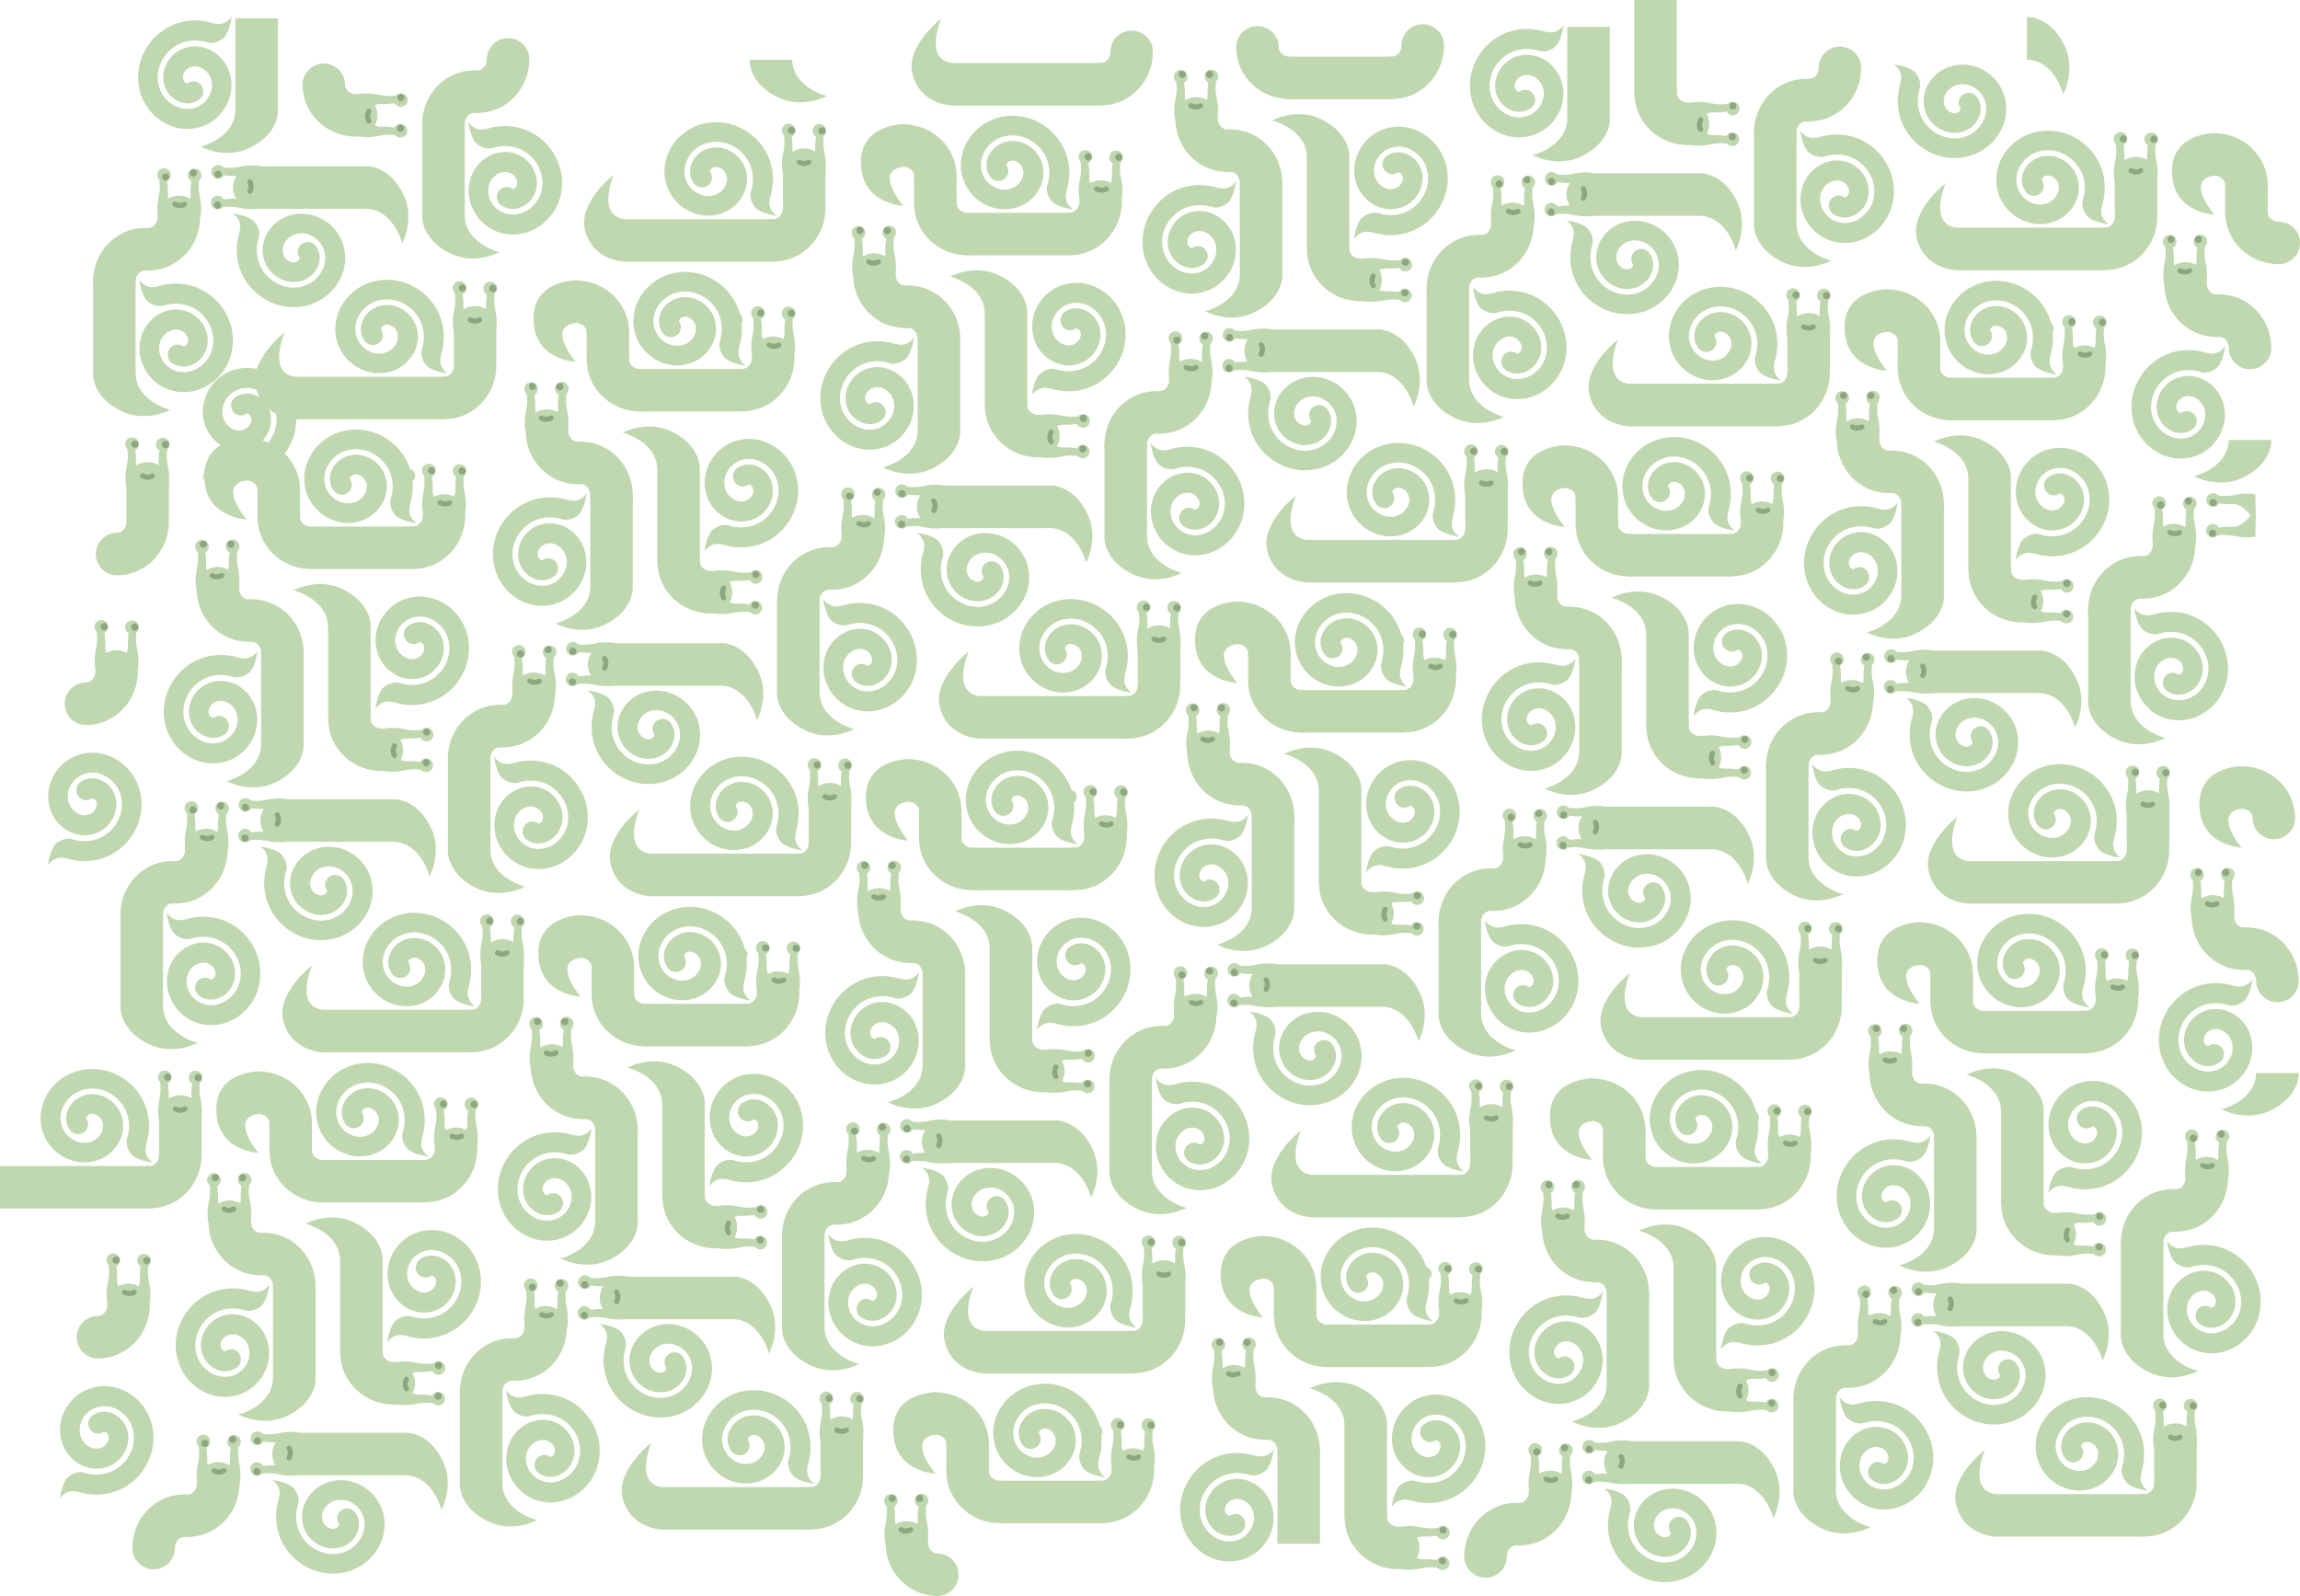 <svg xmlns="http://www.w3.org/2000/svg" xmlns:xlink="http://www.w3.org/1999/xlink" width="2433.733" height="1688.98" viewBox="0 0 643.925 446.876" xmlns:v="https://vecta.io/nano"><style><![CDATA[.B{stroke-linejoin:round}.C{stroke-linecap:round}.D{fill:#bfd8af}.E{stroke:#bfd8af}.F{fill:none}.G{stroke-width:11.906}.H{fill:#8ea781}.I{fill:none}.J{stroke-width:20.032}.K{stroke:#8ea781}.L{stroke-width:1.429}]]></style><g transform="translate(32.072 -61.935)"><use xlink:href="#B" class="D"/><path d="M39.789 93.075V67.07" class="B E F G"/><g class="I"><use xlink:href="#C"/><use xlink:href="#D" transform="matrix(0 -.28 .274 0 .353 101.866)" paint-order="normal" class="B C E J"/></g><use xlink:href="#E" class="D"/></g><use xlink:href="#F" class="B C E F G"/><g transform="matrix(0 -1 -1 0 175.726 74.013)"><g class="D"><use xlink:href="#G"/><use xlink:href="#H"/><use xlink:href="#I"/><use xlink:href="#J"/></g><g class="H"><use xlink:href="#K"/><use xlink:href="#K" x="8.573" y="-0.139"/></g></g><use xlink:href="#L" class="B C F K L"/><g transform="matrix(-1 0 0 1 206.833 -32.368)"><use xlink:href="#B" x="42.886" class="D"/><g class="B E F G"><path d="M82.675 93.075V67.07"/><g class="C"><use xlink:href="#M" transform="matrix(0 -1 -1 0 0 0)"/><use xlink:href="#M" x="116.053" y="147.273" transform="matrix(0 1 1 0 0 0)"/></g></g><g class="I"><use xlink:href="#C" x="42.886"/><use xlink:href="#D" transform="matrix(0 -.28 .274 0 43.239 101.866)" paint-order="normal" class="B C E J"/></g><use xlink:href="#E" x="42.886" class="D"/></g><g class="I"><use xlink:href="#N"/><use xlink:href="#D" transform="matrix(0 .28 -.274 0 89.16 99.196)" paint-order="normal" class="B C E J"/></g><use xlink:href="#O" class="D"/><g transform="rotate(270 141.666 19.057)"><g class="B E F G"><path d="M93.396 93.881V52.058"/><g class="C"><path d="M104.516 102.545h8.698"/><use xlink:href="#F" x="2.773" y="70.245"/></g></g><g transform="matrix(0 -1 -1 0 187.7 144.175)"><g class="D"><use xlink:href="#G"/><use xlink:href="#H"/><use xlink:href="#I"/><use xlink:href="#J"/></g><g class="H"><use xlink:href="#K" x="-1.469" y="0.008"/><use xlink:href="#K" x="7.087" y="-0.111"/></g></g><use xlink:href="#L" x="12.06" y="69.971" class="B C F K L"/><g class="I"><use xlink:href="#N" x="43.58" y="-39.61"/><use xlink:href="#D" transform="matrix(0 .28 -.274 0 132.74 59.586)" paint-order="normal" class="B C E J"/></g><g class="D"><use xlink:href="#O" x="43.58" y="-39.61"/><use xlink:href="#P"/><use xlink:href="#Q"/></g><g class="B E F G"><path d="M137.116 185.554v-41.823"/><use xlink:href="#F" x="46.493" y="161.918" class="C"/></g><g class="D"><use xlink:href="#P" x="43.72" y="91.673"/><use xlink:href="#R"/><use xlink:href="#S"/></g><g class="B E F G"><path d="M-3.948 48.594h26.005"/><g class="C"><use xlink:href="#T"/><use xlink:href="#U"/></g></g><g transform="rotate(90 63.347 52.049)"><g class="D"><use xlink:href="#G"/><use xlink:href="#H"/><use xlink:href="#I"/><use xlink:href="#J"/></g><g class="H"><use xlink:href="#K" x="-0.335" y="-0.67"/><use xlink:href="#K" x="7.333" y="-0.641"/></g></g><use xlink:href="#V" class="B C F K L"/><g class="I"><use xlink:href="#W"/><use xlink:href="#D" transform="matrix(.28 0 0 .274 -12.738 9.158)" paint-order="normal" class="B C E J"/></g><g class="D"><use xlink:href="#X"/><use xlink:href="#Y"/></g><g class="B E F G"><path d="M3.557 67.356h26.005"/><use xlink:href="#M" x="-9.369" y="77.567" transform="rotate(270)" class="C"/></g><g class="D"><use xlink:href="#Z"/><use xlink:href="#a"/><use xlink:href="#b"/><use xlink:href="#c"/></g><g class="H"><use xlink:href="#d"/><path d="M-.142 90.008c.554.001 1.004-.447 1.006-1S.419 88.003-.135 88s-1.005.444-1.009.998.442 1.006.996 1.01"/></g><use xlink:href="#e" class="B C F K L"/><g class="I"><use xlink:href="#f"/><use xlink:href="#D" transform="matrix(-.28 0 0 -.274 41.641 107.079)" paint-order="normal" class="B C E J"/></g><use xlink:href="#g" class="D"/><g class="B E F G"><path d="M51.47 85.189V56.825m8.555-9.244H67.7"/><use xlink:href="#F" x="-39.153" y="61.554" class="C"/></g><g transform="matrix(0 -1 -1 0 136.573 135.567)"><g class="D"><use xlink:href="#G"/><use xlink:href="#H"/><use xlink:href="#I"/><use xlink:href="#J"/></g><g class="H"><use xlink:href="#K" x="-1.469" y="0.008"/><use xlink:href="#K" x="7.087" y="-0.111"/></g></g><use xlink:href="#L" x="-39.154" y="61.553" class="B C F K L"/><g class="I"><use xlink:href="#N" x="1.654" y="-48.3"/><use xlink:href="#D" transform="matrix(0 .28 -.274 0 90.814 50.896)" paint-order="normal" class="B C E J"/></g><use xlink:href="#O" x="1.654" y="-48.3" class="D"/><g class="B C E F G"><use xlink:href="#M" x="10.445" y="134.145" transform="rotate(270)"/><use xlink:href="#M" x="105.607" y="6.42" transform="rotate(90)"/></g><g class="D"><use xlink:href="#h"/><use xlink:href="#Q" x="-177.25" y="7.669"/></g><g class="B E F G"><path d="M-33.515 100.891h26.005"/><g class="C"><use xlink:href="#i"/><use xlink:href="#F" x="-89.128" y="86.669"/></g></g><g transform="matrix(0 -1 -1 0 85.828 160.783)"><g class="D"><use xlink:href="#G"/><use xlink:href="#H"/><use xlink:href="#I"/><use xlink:href="#J"/></g><g class="H"><use xlink:href="#K" x="-0.335" y="-0.67"/><use xlink:href="#K" x="7.428" y="0.448"/></g></g><use xlink:href="#L" x="-89.128" y="86.668" class="B C F K L"/><g class="I"><use xlink:href="#j"/><use xlink:href="#D" transform="matrix(.28 0 0 -.274 -42.306 140.327)" paint-order="normal" class="B C E J"/></g><g class="D"><use xlink:href="#k"/><use xlink:href="#B" x="-20.955" y="78.478"/></g><path d="M18.805 140.059v30.612" class="B C E F G"/><g transform="matrix(-1 0 0 1 60.597 66.337)"><g class="D"><use xlink:href="#G"/><use xlink:href="#H"/><use xlink:href="#I"/><use xlink:href="#J"/></g><g class="H"><use xlink:href="#K"/><use xlink:href="#K" x="8.573" y="-0.139"/></g></g><use xlink:href="#l" class="B C F K L"/><g class="I"><use xlink:href="#C" x="-21.271" y="67.502"/><use xlink:href="#D" transform="matrix(0 -.28 .274 0 -20.918 169.368)" paint-order="normal" class="B C E J"/></g><use xlink:href="#E" x="-21.271" y="67.502" class="D"/><g class="B E F G"><path d="M-40.133 193.223V151.4"/><g class="C"><path d="M-29.013 201.887h8.698"/><use xlink:href="#F" x="-130.756" y="169.587"/></g></g><g transform="matrix(0 -1 -1 0 54.17 243.517)"><g class="D"><use xlink:href="#G"/><use xlink:href="#H"/><use xlink:href="#I"/><use xlink:href="#J"/></g><g class="H"><use xlink:href="#K" x="-1.469" y="0.008"/><use xlink:href="#K" x="7.087" y="-0.111"/></g></g><use xlink:href="#L" x="-121.469" y="169.314" class="B C F K L"/><g class="I"><path d="M-27.024 189.317a3.42 3.42 0 0 0 3.426-3.407A3.42 3.42 0 0 0-27 182.479a3.42 3.42 0 0 0-3.436 3.398 3.42 3.42 0 0 0 3.393 3.441"/><use xlink:href="#D" transform="matrix(0 .28 -.274 0 -.79 158.928)" paint-order="normal" class="B C E J"/></g><g class="D"><use xlink:href="#O" x="-89.95" y="59.732"/><use xlink:href="#P" x="-133.529" y="99.342"/><use xlink:href="#R" x="43.72" y="91.673"/><use xlink:href="#S" x="43.72" y="91.674"/></g><g class="B E F G"><path d="M39.772 140.267h26.005"/><g class="C"><use xlink:href="#T" x="43.72" y="91.673"/><use xlink:href="#U" x="43.72" y="91.673"/></g></g><g transform="rotate(90 39.37 119.745)"><g class="D"><use xlink:href="#G"/><use xlink:href="#H"/><use xlink:href="#I"/><use xlink:href="#J"/></g><g class="H"><use xlink:href="#K" x="-0.335" y="-0.67"/><use xlink:href="#K" x="7.333" y="-0.641"/></g></g><use xlink:href="#V" x="43.72" y="91.673" class="B C F K L"/><g class="I"><use xlink:href="#W" x="43.719" y="91.673"/><use xlink:href="#D" transform="matrix(.28 0 0 .274 30.981 100.831)" paint-order="normal" class="B C E J"/></g><g class="D"><use xlink:href="#X" x="43.719" y="91.673"/><use xlink:href="#Y" x="43.72" y="91.673"/></g><g class="B E F G"><path d="M47.277 159.029h26.005"/><use xlink:href="#M" x="-101.042" y="121.287" transform="rotate(270)" class="C"/></g><g class="D"><use xlink:href="#Z" x="43.719" y="91.673"/><use xlink:href="#a" x="43.72" y="91.673"/><use xlink:href="#b" x="43.72" y="91.673"/><use xlink:href="#c" x="43.72" y="91.673"/></g><g class="H"><use xlink:href="#d" x="43.72" y="91.673"/><use xlink:href="#d" x="52.293" y="91.812"/></g><use xlink:href="#e" x="43.72" y="91.673" class="B C F K L"/><g class="I"><use xlink:href="#f" x="43.721" y="91.673"/><use xlink:href="#D" transform="matrix(-.28 0 0 -.274 85.362 198.752)" paint-order="normal" class="B C E J"/></g><use xlink:href="#g" x="43.721" y="91.673" class="D"/><g class="B E F G"><path d="M95.19 176.862v-28.364m8.555-9.244h7.674"/><use xlink:href="#F" x="4.567" y="153.227" class="C"/></g><g transform="matrix(0 -1 -1 0 180.293 227.24)"><g class="D"><use xlink:href="#G"/><use xlink:href="#H"/><use xlink:href="#I"/><use xlink:href="#J"/></g><g class="H"><use xlink:href="#K" x="-1.469" y="0.008"/><use xlink:href="#K" x="7.087" y="-0.111"/></g></g><use xlink:href="#L" x="4.566" y="153.226" class="B C F K L"/><g class="I"><use xlink:href="#N" x="45.374" y="43.372"/><use xlink:href="#D" transform="matrix(0 .28 -.274 0 134.534 142.568)" paint-order="normal" class="B C E J"/></g><use xlink:href="#O" x="45.374" y="43.372" class="D"/><g class="B C E F G"><use xlink:href="#M" x="-81.228" y="177.865" transform="rotate(270)"/><use xlink:href="#M" x="197.28" y="-37.3" transform="rotate(90)"/></g><g class="D"><use xlink:href="#h" x="43.72" y="91.673"/><use xlink:href="#Q" x="-133.53" y="99.343"/></g><g class="B E F G"><path d="M10.205 192.564h26.006"/><g class="C"><use xlink:href="#i" x="43.72" y="91.673"/><use xlink:href="#F" x="-45.408" y="178.342"/></g></g><g transform="matrix(0 -1 -1 0 129.548 252.456)"><g class="D"><use xlink:href="#G"/><use xlink:href="#H"/><use xlink:href="#I"/><use xlink:href="#J"/></g><g class="H"><use xlink:href="#K" x="-0.335" y="-0.67"/><use xlink:href="#K" x="7.428" y="0.448"/></g></g><use xlink:href="#L" x="-45.408" y="178.341" class="B C F K L"/><g class="I"><use xlink:href="#j" x="43.72" y="91.673"/><use xlink:href="#D" transform="matrix(.28 0 0 -.274 1.414 232)" paint-order="normal" class="B C E J"/></g><g class="D"><use xlink:href="#k" x="43.72" y="91.673"/><use xlink:href="#B" x="22.765" y="170.151"/></g><path d="M62.524 231.732v30.612" class="B C E F G"/><g transform="matrix(-1 0 0 1 104.317 158.01)"><g class="D"><use xlink:href="#G"/><use xlink:href="#H"/><use xlink:href="#I"/><use xlink:href="#J"/></g><g class="H"><use xlink:href="#K"/><use xlink:href="#K" x="8.573" y="-0.139"/></g></g><use xlink:href="#l" x="43.72" y="91.673" class="B C F K L"/><g class="I"><use xlink:href="#C" x="22.449" y="159.176"/><use xlink:href="#D" transform="matrix(0 -.28 .274 0 22.802 261.042)" paint-order="normal" class="B C E J"/></g><use xlink:href="#E" x="22.449" y="159.176" class="D"/><g class="B E F G"><path d="M3.587 284.896v-41.823"/><g class="C"><path d="M14.706 293.56h8.698"/><use xlink:href="#F" x="-87.036" y="261.26"/></g></g><g transform="matrix(0 -1 -1 0 97.89 335.19)"><g class="D"><use xlink:href="#G"/><use xlink:href="#H"/><use xlink:href="#I"/><use xlink:href="#J"/></g><g class="H"><use xlink:href="#K" x="-1.469" y="0.008"/><use xlink:href="#K" x="7.087" y="-0.111"/></g></g><use xlink:href="#L" x="-77.75" y="260.987" class="B C F K L"/><g class="I"><use xlink:href="#N" x="-46.23" y="151.404"/><use xlink:href="#D" transform="matrix(0 .28 -.274 0 42.93 250.6)" paint-order="normal" class="B C E J"/></g><g class="D"><use xlink:href="#O" x="-46.23" y="151.404"/><use xlink:href="#P" x="-89.809" y="191.015"/><use xlink:href="#R" x="87.44" y="181.862"/><use xlink:href="#S" x="87.44" y="181.862"/></g><g class="B E F G"><path d="M83.492 230.455h26.005"/><g class="C"><use xlink:href="#T" x="87.44" y="181.861"/><use xlink:href="#U" x="87.44" y="181.862"/></g></g><g transform="rotate(90 16.136 186.699)"><g class="D"><use xlink:href="#G"/><use xlink:href="#H"/><use xlink:href="#I"/><use xlink:href="#J"/></g><g class="H"><use xlink:href="#K" x="-0.335" y="-0.67"/><use xlink:href="#K" x="7.333" y="-0.641"/></g></g><use xlink:href="#V" x="87.439" y="181.862" class="B C F K L"/><g class="I"><use xlink:href="#W" x="87.439" y="181.861"/><use xlink:href="#D" transform="matrix(.28 0 0 .274 74.701 191.019)" paint-order="normal" class="B C E J"/></g><g class="D"><use xlink:href="#X" x="87.439" y="181.861"/><use xlink:href="#Y" x="87.44" y="181.862"/></g><g class="B E F G"><path d="M90.997 249.218h26.005"/><use xlink:href="#M" x="-191.231" y="165.007" transform="rotate(270)" class="C"/></g><g class="D"><use xlink:href="#Z" x="87.439" y="181.862"/><use xlink:href="#a" x="87.44" y="181.862"/><use xlink:href="#b" x="87.44" y="181.862"/><use xlink:href="#c" x="87.44" y="181.861"/></g><g class="H"><use xlink:href="#d" x="87.44" y="181.862"/><use xlink:href="#d" x="96.013" y="182.001"/></g><use xlink:href="#e" x="87.44" y="181.862" class="B C F K L"/><g class="I"><use xlink:href="#f" x="87.44" y="181.862"/><use xlink:href="#D" transform="matrix(-.28 0 0 -.274 129.081 288.941)" paint-order="normal" class="B C E J"/></g><use xlink:href="#g" x="87.44" y="181.862" class="D"/><g class="B E F G"><path d="M138.909 267.051v-28.364"/><g class="C"><use xlink:href="#F" x="48.286" y="243.416"/><use xlink:href="#M" x="-171.416" y="221.584" transform="rotate(270)"/></g></g><use xlink:href="#Q" x="-89.81" y="189.531" class="D"/><g class="B E F G"><path d="M53.925 282.753h26.006"/><g class="C"><use xlink:href="#i" x="87.44" y="181.862"/><use xlink:href="#F" x="-1.688" y="268.53"/></g></g><g transform="matrix(0 -1 -1 0 173.268 342.645)"><g class="D"><use xlink:href="#G"/><use xlink:href="#H"/><use xlink:href="#I"/><use xlink:href="#J"/></g><g class="H"><use xlink:href="#K" x="-0.335" y="-0.67"/><use xlink:href="#K" x="7.428" y="0.448"/></g></g><use xlink:href="#L" x="-1.688" y="268.53" class="B C F K L"/><g class="I"><use xlink:href="#j" x="87.44" y="181.862"/><use xlink:href="#D" transform="matrix(.28 0 0 -.274 45.134 322.189)" paint-order="normal" class="B C E J"/></g><g class="D"><use xlink:href="#k" x="87.44" y="181.862"/><use xlink:href="#B" x="66.485" y="260.34"/></g><path d="M106.244 321.92v30.612" class="B C E F G"/><g transform="matrix(-1 0 0 1 148.037 248.198)"><g class="D"><use xlink:href="#G"/><use xlink:href="#H"/><use xlink:href="#I"/><use xlink:href="#J"/></g><g class="H"><use xlink:href="#K"/><use xlink:href="#K" x="8.573" y="-0.139"/></g></g><use xlink:href="#l" x="87.44" y="181.862" class="B C F K L"/><g class="I"><use xlink:href="#C" x="66.169" y="249.364"/><use xlink:href="#D" transform="matrix(0 -.28 .274 0 66.522 351.23)" paint-order="normal" class="B C E J"/></g><use xlink:href="#E" x="66.169" y="249.364" class="D"/><g class="B E F G"><path d="M47.307 375.085v-41.823"/><g class="C"><path d="M58.426 383.748h8.698"/><use xlink:href="#F" x="-43.316" y="351.448"/></g></g><g transform="matrix(0 -1 -1 0 141.61 425.379)"><g class="D"><use xlink:href="#G"/><use xlink:href="#H"/><use xlink:href="#I"/><use xlink:href="#J"/></g><g class="H"><use xlink:href="#K" x="-1.469" y="0.008"/><use xlink:href="#K" x="7.087" y="-0.111"/></g></g><use xlink:href="#L" x="-34.03" y="351.175" class="B C F K L"/><g class="I"><use xlink:href="#N" x="-2.51" y="241.594"/><use xlink:href="#D" transform="matrix(0 .28 -.274 0 86.65 340.79)" paint-order="normal" class="B C E J"/></g><g class="D"><use xlink:href="#O" x="-2.51" y="241.594"/><use xlink:href="#P" x="-46.089" y="281.204"/><use xlink:href="#R" x="131.16" y="273.535"/></g><path d="M127.212 322.128h26.006" class="B E F G"/><g class="I"><use xlink:href="#W" x="131.159" y="273.535"/><use xlink:href="#D" transform="matrix(.28 0 0 .274 118.421 282.693)" paint-order="normal" class="B C E J"/></g><use xlink:href="#X" x="131.159" y="273.535" class="D"/><g class="B E F G"><path d="M134.717 340.891h26.005"/><use xlink:href="#M" x="-282.904" y="208.727" transform="rotate(270)" class="C"/></g><g class="D"><use xlink:href="#Z" x="131.159" y="273.535"/><use xlink:href="#a" x="131.16" y="273.535"/><use xlink:href="#b" x="131.16" y="273.535"/><use xlink:href="#c" x="131.159" y="273.534"/></g><g class="H"><use xlink:href="#d" x="131.16" y="273.535"/><use xlink:href="#d" x="139.733" y="273.674"/></g><use xlink:href="#e" x="131.16" y="273.535" class="B C F K L"/><use xlink:href="#Q" x="-46.09" y="281.204" class="D"/><g class="B E F G"><path d="M97.645 374.426h26.005"/><g class="C"><use xlink:href="#i" x="131.16" y="273.535"/><use xlink:href="#F" x="42.032" y="360.203"/></g></g><g class="I"><use xlink:href="#j" x="131.16" y="273.535"/><use xlink:href="#D" transform="matrix(.28 0 0 -.274 88.854 413.862)" paint-order="normal" class="B C E J"/></g><g class="D"><use xlink:href="#k" x="131.159" y="273.535"/><use xlink:href="#B" x="110.205" y="352.013"/></g><g class="I"><use xlink:href="#C" x="109.889" y="341.037"/><use xlink:href="#D" transform="matrix(0 -.28 .274 0 110.242 442.903)" paint-order="normal" class="B C E J"/></g><use xlink:href="#E" x="109.889" y="341.037" class="D"/><g class="B E F G"><path d="M91.027 466.758v-41.823"/><g class="C"><path d="M102.146 475.421h8.698"/><use xlink:href="#F" x="0.404" y="443.121"/></g></g><g transform="matrix(0 -1 -1 0 185.33 517.052)"><g class="D"><use xlink:href="#G"/><use xlink:href="#H"/><use xlink:href="#I"/><use xlink:href="#J"/></g><g class="H"><use xlink:href="#K" x="-1.469" y="0.008"/><use xlink:href="#K" x="7.087" y="-0.111"/></g></g><use xlink:href="#L" x="9.69" y="442.848" class="B C F K L"/><g class="I"><use xlink:href="#N" x="41.21" y="333.266"/><use xlink:href="#D" transform="matrix(0 .28 -.274 0 130.37 432.462)" paint-order="normal" class="B C E J"/></g><g class="D"><use xlink:href="#O" x="41.21" y="333.266"/><use xlink:href="#P" x="-2.37" y="372.877"/><use xlink:href="#R" x="-89.926" y="185.204"/><use xlink:href="#S" x="-89.926" y="185.204"/></g><g class="B E F G"><path d="M-93.874 233.797h26.005"/><g class="C"><use xlink:href="#T" x="-89.926" y="185.203"/><use xlink:href="#U" x="-89.926" y="185.204"/></g></g><g transform="rotate(90 -74.218 99.688)"><g class="D"><use xlink:href="#G"/><use xlink:href="#H"/><use xlink:href="#I"/><use xlink:href="#J"/></g><g class="H"><use xlink:href="#K" x="-0.335" y="-0.67"/><use xlink:href="#K" x="7.333" y="-0.641"/></g></g><use xlink:href="#V" x="-89.926" y="185.204" class="B C F K L"/><g class="I"><use xlink:href="#W" x="-89.926" y="185.204"/><use xlink:href="#D" transform="matrix(.28 0 0 .274 -102.664 194.362)" paint-order="normal" class="B C E J"/></g><g class="D"><use xlink:href="#X" x="-89.926" y="185.204"/><use xlink:href="#Y" x="-89.926" y="185.204"/></g><g class="B E F G"><path d="M-86.368 252.56h26.005"/><use xlink:href="#M" x="-194.573" y="-12.359" transform="rotate(270)" class="C"/></g><g class="D"><use xlink:href="#Z" x="-89.926" y="185.204"/><use xlink:href="#a" x="-89.926" y="185.204"/><use xlink:href="#b" x="-89.926" y="185.204"/><use xlink:href="#c" x="-89.926" y="185.203"/></g><g class="H"><use xlink:href="#d" x="-89.925" y="185.204"/><use xlink:href="#d" x="-81.353" y="185.343"/></g><use xlink:href="#e" x="-89.926" y="185.204" class="B C F K L"/><g class="I"><use xlink:href="#f" x="-89.925" y="185.203"/><use xlink:href="#D" transform="matrix(-.28 0 0 -.274 -48.284 292.282)" paint-order="normal" class="B C E J"/></g><use xlink:href="#g" x="-89.925" y="185.203" class="D"/><g class="B E F G"><path d="M-38.456 270.393v-28.364m8.556-9.244h7.674"/><use xlink:href="#F" x="-129.079" y="246.758" class="C"/></g><g transform="matrix(0 -1 -1 0 46.647 320.771)"><g class="D"><use xlink:href="#G"/><use xlink:href="#H"/><use xlink:href="#I"/><use xlink:href="#J"/></g><g class="H"><use xlink:href="#K" x="-1.469" y="0.008"/><use xlink:href="#K" x="7.087" y="-0.111"/></g></g><use xlink:href="#L" x="-129.08" y="246.757" class="B C F K L"/><g class="I"><use xlink:href="#N" x="-88.272" y="136.904"/><use xlink:href="#D" transform="matrix(0 .28 -.274 0 .888 236.1)" paint-order="normal" class="B C E J"/></g><use xlink:href="#O" x="-88.272" y="136.904" class="D"/><g class="B C E F G"><use xlink:href="#M" x="-174.758" y="44.219" transform="rotate(270)"/><use xlink:href="#M" x="290.811" y="96.345" transform="rotate(90)"/></g><g class="D"><use xlink:href="#h" x="-89.926" y="185.204"/><use xlink:href="#Q" x="-267.175" y="192.873"/></g><g class="B E F G"><path d="M-123.44 286.095h26.005"/><g class="C"><use xlink:href="#i" x="-89.926" y="185.204"/><use xlink:href="#F" x="-179.054" y="271.872"/></g></g><g transform="matrix(0 -1 -1 0 -4.097 345.987)"><g class="D"><use xlink:href="#G"/><use xlink:href="#H"/><use xlink:href="#I"/><use xlink:href="#J"/></g><g class="H"><use xlink:href="#K" x="-0.335" y="-0.67"/><use xlink:href="#K" x="7.428" y="0.448"/></g></g><use xlink:href="#L" x="-179.054" y="271.872" class="B C F K L"/><g class="I"><use xlink:href="#j" x="-89.925" y="185.204"/><use xlink:href="#D" transform="matrix(.28 0 0 -.274 -132.231 325.531)" paint-order="normal" class="B C E J"/></g><g class="D"><use xlink:href="#k" x="-89.926" y="185.204"/><use xlink:href="#B" x="-110.881" y="263.682"/></g><path d="M-71.121 325.262v30.612" class="B C E F G"/><g transform="matrix(-1 0 0 1 -29.329 251.54)"><g class="D"><use xlink:href="#G"/><use xlink:href="#H"/><use xlink:href="#I"/><use xlink:href="#J"/></g><g class="H"><use xlink:href="#K"/><use xlink:href="#K" x="8.573" y="-0.139"/></g></g><use xlink:href="#l" x="-89.926" y="185.204" class="B C F K L"/><g class="I"><use xlink:href="#C" x="-111.197" y="252.706"/><use xlink:href="#D" transform="matrix(0 -.28 .274 0 -110.844 354.572)" paint-order="normal" class="B C E J"/></g><use xlink:href="#E" x="-111.197" y="252.706" class="D"/><g class="B E F G"><path d="M-130.059 378.427v-41.823"/><g class="C"><path d="M-118.939 387.09h8.698"/><use xlink:href="#F" x="-220.682" y="354.79"/></g></g><g transform="matrix(0 -1 -1 0 -35.756 428.721)"><g class="D"><use xlink:href="#G"/><use xlink:href="#H"/><use xlink:href="#I"/><use xlink:href="#J"/></g><g class="H"><use xlink:href="#K" x="-1.469" y="0.008"/><use xlink:href="#K" x="7.087" y="-0.111"/></g></g><use xlink:href="#L" x="-211.395" y="354.517" class="B C F K L"/><g class="I"><use xlink:href="#N" x="-179.876" y="244.936"/><use xlink:href="#D" transform="matrix(0 .28 -.274 0 -90.716 344.132)" paint-order="normal" class="B C E J"/></g><g class="D"><use xlink:href="#O" x="-179.876" y="244.936"/><use xlink:href="#P" x="-223.455" y="284.546"/><use xlink:href="#R" x="-46.206" y="276.877"/><use xlink:href="#S" x="-46.206" y="276.877"/></g><g class="B E F G"><path d="M-50.154 325.47h26.006"/><g class="C"><use xlink:href="#T" x="-46.206" y="276.876"/><use xlink:href="#U" x="-46.206" y="276.877"/></g></g><g transform="rotate(90 -98.195 167.384)"><g class="D"><use xlink:href="#G"/><use xlink:href="#H"/><use xlink:href="#I"/><use xlink:href="#J"/></g><g class="H"><use xlink:href="#K" x="-0.335" y="-0.67"/><use xlink:href="#K" x="7.333" y="-0.641"/></g></g><use xlink:href="#V" x="-46.206" y="276.877" class="B C F K L"/><g class="I"><use xlink:href="#W" x="-46.207" y="276.877"/><use xlink:href="#D" transform="matrix(.28 0 0 .274 -58.945 286.035)" paint-order="normal" class="B C E J"/></g><g class="D"><use xlink:href="#X" x="-46.207" y="276.877"/><use xlink:href="#Y" x="-46.206" y="276.877"/></g><g class="B E F G"><path d="M-42.649 344.233h26.005"/><use xlink:href="#M" x="-286.246" y="31.361" transform="rotate(270)" class="C"/></g><g class="D"><use xlink:href="#Z" x="-46.206" y="276.877"/><use xlink:href="#a" x="-46.206" y="276.877"/><use xlink:href="#b" x="-46.206" y="276.877"/><use xlink:href="#c" x="-46.206" y="276.876"/></g><g class="H"><use xlink:href="#d" x="-46.205" y="276.877"/><use xlink:href="#d" x="-37.633" y="277.016"/></g><use xlink:href="#e" x="-46.206" y="276.877" class="B C F K L"/><g class="I"><use xlink:href="#f" x="-46.205" y="276.877"/><use xlink:href="#D" transform="matrix(-.28 0 0 -.274 -4.564 383.956)" paint-order="normal" class="B C E J"/></g><use xlink:href="#g" x="-46.205" y="276.877" class="D"/><g class="B E F G"><path d="M5.264 362.066v-28.364m8.555-9.244h7.674"/><use xlink:href="#F" x="-85.359" y="338.431" class="C"/></g><g transform="matrix(0 -1 -1 0 90.367 412.444)"><g class="D"><use xlink:href="#G"/><use xlink:href="#H"/><use xlink:href="#I"/><use xlink:href="#J"/></g><g class="H"><use xlink:href="#K" x="-1.469" y="0.008"/><use xlink:href="#K" x="7.087" y="-0.111"/></g></g><use xlink:href="#L" x="-85.36" y="338.43" class="B C F K L"/><g class="I"><use xlink:href="#N" x="-44.552" y="228.576"/><use xlink:href="#D" transform="matrix(0 .28 -.274 0 44.608 327.772)" paint-order="normal" class="B C E J"/></g><use xlink:href="#O" x="-44.552" y="228.576" class="D"/><g class="B C E F G"><use xlink:href="#M" x="-266.431" y="87.939" transform="rotate(270)"/><use xlink:href="#M" x="382.484" y="52.626" transform="rotate(90)"/></g><g class="D"><use xlink:href="#h" x="-46.206" y="276.877"/><use xlink:href="#Q" x="-223.455" y="284.546"/></g><g class="B E F G"><path d="M-79.72 377.768h26.005"/><g class="C"><use xlink:href="#i" x="-46.206" y="276.877"/><use xlink:href="#F" x="-135.334" y="363.545"/></g></g><g transform="matrix(0 -1 -1 0 39.623 437.66)"><g class="D"><use xlink:href="#G"/><use xlink:href="#H"/><use xlink:href="#I"/><use xlink:href="#J"/></g><g class="H"><use xlink:href="#K" x="-0.335" y="-0.67"/><use xlink:href="#K" x="7.428" y="0.448"/></g></g><use xlink:href="#L" x="-135.334" y="363.545" class="B C F K L"/><g class="I"><use xlink:href="#j" x="-46.205" y="276.877"/><use xlink:href="#D" transform="matrix(.28 0 0 -.274 -88.512 417.204)" paint-order="normal" class="B C E J"/></g><g class="D"><use xlink:href="#k" x="-46.206" y="276.877"/><use xlink:href="#B" x="-67.161" y="355.355"/></g><path d="M-27.401 416.936v30.612" class="B C E F G"/><g transform="matrix(-1 0 0 1 14.391 343.213)"><g class="D"><use xlink:href="#G"/><use xlink:href="#H"/><use xlink:href="#I"/><use xlink:href="#J"/></g><g class="H"><use xlink:href="#K"/><use xlink:href="#K" x="8.573" y="-0.139"/></g></g><use xlink:href="#l" x="-46.206" y="276.877" class="B C F K L"/><g class="I"><use xlink:href="#C" x="-67.477" y="344.379"/><use xlink:href="#D" transform="matrix(0 -.28 .274 0 -67.124 446.245)" paint-order="normal" class="B C E J"/></g><use xlink:href="#E" x="-67.477" y="344.379" class="D"/><g class="B E F G"><path d="M-86.339 470.1v-41.823"/><g class="C"><path d="M-75.219 478.763h8.698"/><use xlink:href="#F" x="-176.962" y="446.463"/></g></g><g transform="matrix(0 -1 -1 0 7.964 520.394)"><g class="D"><use xlink:href="#G"/><use xlink:href="#H"/><use xlink:href="#I"/><use xlink:href="#J"/></g><g class="H"><use xlink:href="#K" x="-1.469" y="0.008"/><use xlink:href="#K" x="7.087" y="-0.111"/></g></g><use xlink:href="#L" x="-167.675" y="446.19" class="B C F K L"/><g class="I"><use xlink:href="#N" x="-136.156" y="336.608"/><use xlink:href="#D" transform="matrix(0 .28 -.274 0 -46.996 435.804)" paint-order="normal" class="B C E J"/></g><g class="D"><use xlink:href="#O" x="-136.156" y="336.608"/><use xlink:href="#P" x="-179.735" y="376.219"/><use xlink:href="#R" x="-2.486" y="367.066"/><use xlink:href="#S" x="-2.486" y="367.066"/></g><g class="B E F G"><path d="M-6.434 415.659h26.005"/><g class="C"><use xlink:href="#T" x="-2.486" y="367.065"/><use xlink:href="#U" x="-2.486" y="367.066"/></g></g><g transform="rotate(90 -121.429 234.338)"><g class="D"><use xlink:href="#G"/><use xlink:href="#H"/><use xlink:href="#I"/><use xlink:href="#J"/></g><g class="H"><use xlink:href="#K" x="-0.335" y="-0.67"/><use xlink:href="#K" x="7.333" y="-0.641"/></g></g><use xlink:href="#V" x="-2.486" y="367.066" class="B C F K L"/><g class="I"><use xlink:href="#W" x="-2.487" y="367.065"/><use xlink:href="#D" transform="matrix(.28 0 0 .274 -15.225 376.223)" paint-order="normal" class="B C E J"/></g><g class="D"><use xlink:href="#X" x="-2.487" y="367.065"/><use xlink:href="#Y" x="-2.486" y="367.065"/></g><g class="B E F G"><path d="M1.071 434.422h26.005"/><use xlink:href="#M" x="-376.435" y="75.081" transform="rotate(270)" class="C"/></g><g class="D"><use xlink:href="#Z" x="-2.486" y="367.066"/><use xlink:href="#a" x="-2.486" y="367.066"/><use xlink:href="#b" x="-2.486" y="367.066"/><use xlink:href="#c" x="-2.486" y="367.065"/></g><g class="H"><use xlink:href="#d" x="-2.486" y="367.066"/><use xlink:href="#d" x="6.087" y="367.204"/></g><use xlink:href="#e" x="-2.486" y="367.065" class="B C F K L"/><g class="I"><use xlink:href="#f" x="-2.485" y="367.065"/><use xlink:href="#D" transform="matrix(-.28 0 0 -.274 39.156 474.144)" paint-order="normal" class="B C E J"/></g><use xlink:href="#g" x="-2.485" y="367.065" class="D"/><g class="B E F G"><path d="M48.984 452.255V423.89m8.555-9.244h7.674"/><use xlink:href="#F" x="-41.639" y="428.62" class="C"/></g><g transform="matrix(0 -1 -1 0 134.087 502.633)"><g class="D"><use xlink:href="#G"/><use xlink:href="#H"/><use xlink:href="#I"/><use xlink:href="#J"/></g><g class="H"><use xlink:href="#K" x="-1.469" y="0.008"/><use xlink:href="#K" x="7.087" y="-0.111"/></g></g><use xlink:href="#L" x="-41.64" y="428.619" class="B C F K L"/><g class="I"><use xlink:href="#N" x="-0.832" y="318.764"/><use xlink:href="#D" transform="matrix(0 .28 -.274 0 88.328 417.96)" paint-order="normal" class="B C E J"/></g><use xlink:href="#O" x="-0.832" y="318.764" class="D"/><g class="B C E F G"><use xlink:href="#M" x="-356.62" y="131.659" transform="rotate(270)"/><use xlink:href="#M" x="472.673" y="8.906" transform="rotate(90)"/></g><g class="D"><use xlink:href="#h" x="-2.486" y="367.066"/><use xlink:href="#Q" x="-179.735" y="374.735"/></g><g class="B E F G"><path d="M-36 467.957h26.006"/><g class="C"><use xlink:href="#i" x="-2.486" y="367.066"/><use xlink:href="#F" x="-91.614" y="453.734"/></g></g><g transform="matrix(0 -1 -1 0 83.343 527.849)"><g class="D"><use xlink:href="#G"/><use xlink:href="#H"/><use xlink:href="#I"/><use xlink:href="#J"/></g><g class="H"><use xlink:href="#K" x="-0.335" y="-0.67"/><use xlink:href="#K" x="7.428" y="0.448"/></g></g><use xlink:href="#L" x="-91.614" y="453.733" class="B C F K L"/><g class="I"><use xlink:href="#j" x="-2.485" y="367.065"/><use xlink:href="#D" transform="matrix(.28 0 0 -.274 -44.792 507.393)" paint-order="normal" class="B C E J"/></g><use xlink:href="#k" x="-2.486" y="367.065" class="D"/><g transform="matrix(-1 0 0 1 58.111 433.402)"><g class="D"><use xlink:href="#G"/><use xlink:href="#H"/><use xlink:href="#I"/><use xlink:href="#J"/></g><g class="H"><use xlink:href="#K"/><use xlink:href="#K" x="8.573" y="-0.139"/></g></g><g class="D"><use xlink:href="#R" x="41.234" y="458.739"/><use xlink:href="#S" x="41.234" y="458.739"/></g><g class="B C E F G"><use xlink:href="#T" x="41.234" y="458.738"/><use xlink:href="#U" x="41.234" y="458.739"/></g><g transform="rotate(90 -145.406 302.035)"><g class="D"><use xlink:href="#G"/><use xlink:href="#H"/><use xlink:href="#I"/><use xlink:href="#J"/></g><g class="H"><use xlink:href="#K" x="-0.335" y="-0.67"/><use xlink:href="#K" x="7.333" y="-0.641"/></g></g><use xlink:href="#V" x="41.234" y="458.739" class="B C F K L"/><g class="I"><use xlink:href="#W" x="41.233" y="458.739"/><use xlink:href="#D" transform="matrix(.28 0 0 .274 28.495 467.897)" paint-order="normal" class="B C E J"/></g><use xlink:href="#X" x="41.233" y="458.739" class="D"/><g class="B E F G"><path d="M101.259 506.319h7.674"/><g class="C"><use xlink:href="#M" x="-448.293" y="175.379" transform="rotate(270)"/><use xlink:href="#M" x="564.346" y="-34.814" transform="rotate(90)"/></g></g><g class="D"><use xlink:href="#h" x="41.234" y="458.739"/><use xlink:href="#R" x="-223.455" y="284.546"/><use xlink:href="#S" x="-223.455" y="284.546"/></g><g class="B E F G"><path d="M-227.403 333.139h26.005"/><g class="C"><use xlink:href="#T" x="-223.455" y="284.545"/><use xlink:href="#U" x="-223.455" y="284.546"/></g></g><g transform="rotate(90 -190.654 82.594)"><g class="D"><use xlink:href="#G"/><use xlink:href="#H"/><use xlink:href="#I"/><use xlink:href="#J"/></g><g class="H"><use xlink:href="#K" x="-0.335" y="-0.67"/><use xlink:href="#K" x="7.333" y="-0.641"/></g></g><use xlink:href="#V" x="-223.456" y="284.546" class="B C F K L"/><g class="I"><use xlink:href="#W" x="-223.456" y="284.546"/><use xlink:href="#D" transform="matrix(.28 0 0 .274 -236.194 293.704)" paint-order="normal" class="B C E J"/></g><g class="D"><use xlink:href="#X" x="-223.456" y="284.546"/><use xlink:href="#Y" x="-223.455" y="284.546"/></g><g class="B E F G"><path d="M-219.898 351.902h26.005"/><use xlink:href="#M" x="-293.915" y="-145.888" transform="rotate(270)" class="C"/></g><g class="D"><use xlink:href="#Z" x="-223.456" y="284.546"/><use xlink:href="#a" x="-223.455" y="284.546"/><use xlink:href="#b" x="-223.455" y="284.546"/><use xlink:href="#c" x="-223.456" y="284.545"/></g><g class="H"><use xlink:href="#d" x="-223.455" y="284.546"/><use xlink:href="#d" x="-214.882" y="284.685"/></g><use xlink:href="#e" x="-223.455" y="284.546" class="B C F K L"/><g class="I"><use xlink:href="#f" x="-223.454" y="284.546"/><use xlink:href="#D" transform="matrix(-.28 0 0 -.274 -181.813 391.625)" paint-order="normal" class="B C E J"/></g><use xlink:href="#g" x="-223.454" y="284.546" class="D"/><g class="B E F G"><path d="M-171.986 369.735v-28.364m8.556-9.244h7.674"/><use xlink:href="#F" x="-262.609" y="346.1" class="C"/></g><g transform="matrix(0 -1 -1 0 -86.883 420.113)"><g class="D"><use xlink:href="#G"/><use xlink:href="#H"/><use xlink:href="#I"/><use xlink:href="#J"/></g><g class="H"><use xlink:href="#K" x="-1.469" y="0.008"/><use xlink:href="#K" x="7.087" y="-0.111"/></g></g><use xlink:href="#L" x="-262.609" y="346.099" class="B C F K L"/><g class="I"><use xlink:href="#N" x="-221.802" y="236.246"/><use xlink:href="#D" transform="matrix(0 .28 -.274 0 -132.642 335.442)" paint-order="normal" class="B C E J"/></g><use xlink:href="#O" x="-221.802" y="236.246" class="D"/><g class="B C E F G"><use xlink:href="#M" x="-274.1" y="-89.311" transform="rotate(270)"/><use xlink:href="#M" x="390.153" y="229.875" transform="rotate(90)"/></g><g class="D"><use xlink:href="#h" x="-223.455" y="284.546"/><use xlink:href="#Q" x="-400.705" y="292.215"/></g><g class="B E F G"><path d="M-256.97 385.437h26.006"/><g class="C"><use xlink:href="#i" x="-223.455" y="284.546"/><use xlink:href="#F" x="-312.583" y="371.214"/></g></g><g transform="matrix(0 -1 -1 0 -137.627 445.329)"><g class="D"><use xlink:href="#G"/><use xlink:href="#H"/><use xlink:href="#I"/><use xlink:href="#J"/></g><g class="H"><use xlink:href="#K" x="-0.335" y="-0.67"/><use xlink:href="#K" x="7.428" y="0.448"/></g></g><use xlink:href="#L" x="-312.583" y="371.214" class="B C F K L"/><g class="I"><use xlink:href="#j" x="-223.455" y="284.546"/><use xlink:href="#D" transform="matrix(.28 0 0 -.274 -265.761 424.873)" paint-order="normal" class="B C E J"/></g><g class="D"><use xlink:href="#k" x="-223.456" y="284.546"/><use xlink:href="#B" x="-244.41" y="363.024"/></g><path d="M-204.651 424.605v30.612" class="B C E F G"/><g transform="matrix(-1 0 0 1 -162.858 350.882)"><g class="D"><use xlink:href="#G"/><use xlink:href="#H"/><use xlink:href="#I"/><use xlink:href="#J"/></g><g class="H"><use xlink:href="#K"/><use xlink:href="#K" x="8.573" y="-0.139"/></g></g><use xlink:href="#l" x="-223.455" y="284.546" class="B C F K L"/><g class="I"><use xlink:href="#C" x="-244.726" y="352.048"/><use xlink:href="#D" transform="matrix(0 -.28 .274 0 -244.373 453.914)" paint-order="normal" class="B C E J"/></g><use xlink:href="#E" x="-244.726" y="352.048" class="D"/><g class="B E F G"><path d="M-263.588 477.769v-41.823"/><g class="C"><path d="M-252.469 486.432h8.698"/><use xlink:href="#F" x="-354.211" y="454.132"/></g></g><g transform="matrix(0 -1 -1 0 -169.285 528.063)"><g class="D"><use xlink:href="#G"/><use xlink:href="#H"/><use xlink:href="#I"/><use xlink:href="#J"/></g><g class="H"><use xlink:href="#K" x="-1.469" y="0.008"/><use xlink:href="#K" x="7.087" y="-0.111"/></g></g><use xlink:href="#L" x="-344.925" y="453.859" class="B C F K L"/><g class="I"><use xlink:href="#N" x="-313.404" y="344.278"/><use xlink:href="#D" transform="matrix(0 .28 -.274 0 -224.244 443.474)" paint-order="normal" class="B C E J"/></g><g class="D"><use xlink:href="#O" x="-313.404" y="344.278"/><use xlink:href="#P" x="-356.985" y="383.888"/><use xlink:href="#R" x="-179.735" y="376.219"/><use xlink:href="#S" x="-179.735" y="376.219"/></g><g class="B E F G"><path d="M-183.683 424.812h26.006"/><g class="C"><use xlink:href="#T" x="-179.736" y="376.218"/><use xlink:href="#U" x="-179.735" y="376.219"/></g></g><g transform="rotate(90 -214.63 150.29)"><g class="D"><use xlink:href="#G"/><use xlink:href="#H"/><use xlink:href="#I"/><use xlink:href="#J"/></g><g class="H"><use xlink:href="#K" x="-0.335" y="-0.67"/><use xlink:href="#K" x="7.333" y="-0.641"/></g></g><use xlink:href="#V" x="-179.736" y="376.219" class="B C F K L"/><g class="I"><use xlink:href="#W" x="-179.737" y="376.219"/><use xlink:href="#D" transform="matrix(.28 0 0 .274 -192.475 385.377)" paint-order="normal" class="B C E J"/></g><g class="D"><use xlink:href="#X" x="-179.737" y="376.219"/><use xlink:href="#Y" x="-179.735" y="376.219"/></g><g class="B E F G"><path d="M-176.178 443.575h26.005"/><use xlink:href="#M" x="-385.588" y="-102.168" transform="rotate(270)" class="C"/></g><g class="D"><use xlink:href="#Z" x="-179.736" y="376.219"/><use xlink:href="#a" x="-179.735" y="376.219"/><use xlink:href="#b" x="-179.735" y="376.219"/><use xlink:href="#c" x="-179.736" y="376.218"/></g><g class="H"><use xlink:href="#d" x="-179.735" y="376.219"/><use xlink:href="#d" x="-171.162" y="376.358"/></g><use xlink:href="#e" x="-179.735" y="376.219" class="B C F K L"/><g class="I"><use xlink:href="#f" x="-179.735" y="376.219"/><use xlink:href="#D" transform="matrix(-.28 0 0 -.274 -138.094 483.298)" paint-order="normal" class="B C E J"/></g><use xlink:href="#g" x="-179.735" y="376.219" class="D"/><g class="B E F G"><path d="M-128.266 461.408v-28.364m8.556-9.244h7.674"/><use xlink:href="#F" x="-218.889" y="437.773" class="C"/></g><g transform="matrix(0 -1 -1 0 -43.163 511.786)"><g class="D"><use xlink:href="#G"/><use xlink:href="#H"/><use xlink:href="#I"/><use xlink:href="#J"/></g><g class="H"><use xlink:href="#K" x="-1.469" y="0.008"/><use xlink:href="#K" x="7.087" y="-0.111"/></g></g><use xlink:href="#L" x="-218.889" y="437.772" class="B C F K L"/><g class="I"><use xlink:href="#N" x="-178.082" y="327.918"/><use xlink:href="#D" transform="matrix(0 .28 -.274 0 -88.922 427.114)" paint-order="normal" class="B C E J"/></g><use xlink:href="#O" x="-178.082" y="327.918" class="D"/><g class="B C E F G"><use xlink:href="#M" x="-365.773" y="-45.591" transform="rotate(270)"/><use xlink:href="#M" x="481.826" y="186.155" transform="rotate(90)"/></g><g class="D"><use xlink:href="#h" x="-179.735" y="376.219"/><use xlink:href="#Q" x="-356.985" y="383.888"/></g><g class="B E F G"><path d="M-213.25 477.11h26.006"/><g class="C"><use xlink:href="#i" x="-179.735" y="376.219"/><use xlink:href="#F" x="-268.863" y="462.887"/></g></g><g transform="matrix(0 -1 -1 0 -93.907 537.002)"><g class="D"><use xlink:href="#G"/><use xlink:href="#H"/><use xlink:href="#I"/><use xlink:href="#J"/></g><g class="H"><use xlink:href="#K" x="-0.335" y="-0.67"/><use xlink:href="#K" x="7.428" y="0.448"/></g></g><use xlink:href="#L" x="-268.863" y="462.887" class="B C F K L"/><g class="I"><use xlink:href="#j" x="-179.735" y="376.219"/><use xlink:href="#D" transform="matrix(.28 0 0 -.274 -222.041 516.546)" paint-order="normal" class="B C E J"/></g><g class="D"><use xlink:href="#k" x="-179.736" y="376.219"/><use xlink:href="#R" x="-136.015" y="466.408"/><use xlink:href="#S" x="-136.015" y="466.408"/></g><g class="B C E F G"><use xlink:href="#T" x="-136.016" y="466.407"/><use xlink:href="#U" x="-136.015" y="466.408"/></g><g transform="rotate(90 -237.865 217.245)"><g class="D"><use xlink:href="#G"/><use xlink:href="#H"/><use xlink:href="#I"/><use xlink:href="#J"/></g><g class="H"><use xlink:href="#K" x="-0.335" y="-0.67"/><use xlink:href="#K" x="7.333" y="-0.641"/></g></g><use xlink:href="#V" x="-136.016" y="466.408" class="B C F K L"/><g class="I"><use xlink:href="#W" x="-136.016" y="466.408"/><use xlink:href="#D" transform="matrix(.28 0 0 .274 -148.754 475.566)" paint-order="normal" class="B C E J"/></g><use xlink:href="#X" x="-136.016" y="466.408" class="D"/><use xlink:href="#M" x="572.015" y="142.435" transform="rotate(90)" class="B C E F G"/><use xlink:href="#h" x="-136.015" y="466.408" class="D"/><g class="B C E F G"><path d="M16.669-81.276h8.698"/><use xlink:href="#F" x="-85.073" y="-113.576"/></g><g transform="matrix(0 -1 -1 0 99.853 -39.645)"><g class="D"><use xlink:href="#G"/><use xlink:href="#H"/><use xlink:href="#I"/><use xlink:href="#J"/></g><g class="H"><use xlink:href="#K" x="-1.469" y="0.008"/><use xlink:href="#K" x="7.087" y="-0.111"/></g></g><use xlink:href="#L" x="-75.787" y="-113.849" class="B C F K L"/><use xlink:href="#Q" x="-87.847" y="-183.82" class="D"/><g class="B E F G"><path d="M55.888-90.598h26.005"/><g class="C"><use xlink:href="#i" x="89.403" y="-191.489"/><use xlink:href="#F" x="0.275" y="-104.821"/></g></g><g transform="matrix(0 -1 -1 0 175.231 -30.706)"><g class="D"><use xlink:href="#G"/><use xlink:href="#H"/><use xlink:href="#I"/><use xlink:href="#J"/></g><g class="H"><use xlink:href="#K" x="-0.335" y="-0.67"/><use xlink:href="#K" x="7.428" y="0.448"/></g></g><use xlink:href="#L" x="0.275" y="-104.822" class="B C F K L"/><g class="I"><use xlink:href="#j" x="89.403" y="-191.49"/><use xlink:href="#D" transform="matrix(.28 0 0 -.274 47.097 -51.162)" paint-order="normal" class="B C E J"/></g><g class="D"><use xlink:href="#k" x="89.402" y="-191.49"/><use xlink:href="#B" x="68.448" y="-113.011"/></g><path d="M108.207-51.431v30.612" class="B C E F G"/><g transform="matrix(-1 0 0 1 150 -125.153)"><g class="D"><use xlink:href="#G"/><use xlink:href="#H"/><use xlink:href="#I"/><use xlink:href="#J"/></g><g class="H"><use xlink:href="#K"/><use xlink:href="#K" x="8.573" y="-0.139"/></g></g><use xlink:href="#l" x="89.403" y="-191.489" class="B C F K L"/><g class="I"><use xlink:href="#C" x="68.132" y="-123.987"/><use xlink:href="#D" transform="matrix(0 -.28 .274 0 68.485 -22.121)" paint-order="normal" class="B C E J"/></g><use xlink:href="#E" x="68.132" y="-123.987" class="D"/><g class="B E F G"><path d="M49.27 1.733V-40.09"/><g class="C"><path d="M60.389 10.397h8.698"/><use xlink:href="#F" x="-41.353" y="-21.903"/></g></g><g transform="matrix(0 -1 -1 0 143.573 52.028)"><g class="D"><use xlink:href="#G"/><use xlink:href="#H"/><use xlink:href="#I"/><use xlink:href="#J"/></g><g class="H"><use xlink:href="#K" x="-1.469" y="0.008"/><use xlink:href="#K" x="7.087" y="-0.111"/></g></g><use xlink:href="#L" x="-32.067" y="-22.176" class="B C F K L"/><g class="I"><use xlink:href="#N" x="-0.546" y="-131.758"/><use xlink:href="#D" transform="matrix(0 .28 -.274 0 88.614 -32.562)" paint-order="normal" class="B C E J"/></g><g class="D"><use xlink:href="#O" x="-0.546" y="-131.758"/><use xlink:href="#P" x="-44.127" y="-92.147"/></g><g class="B E F G"><path d="M-171.7-80.786v-41.823"/><g class="C"><path d="M-160.58-72.122h8.698"/><use xlink:href="#F" x="-262.323" y="-104.422"/></g></g><g transform="matrix(0 -1 -1 0 -77.396 -30.492)"><g class="D"><use xlink:href="#G"/><use xlink:href="#H"/><use xlink:href="#I"/><use xlink:href="#J"/></g><g class="H"><use xlink:href="#K" x="-1.469" y="0.008"/><use xlink:href="#K" x="7.087" y="-0.111"/></g></g><use xlink:href="#L" x="-253.036" y="-104.695" class="B C F K L"/><g class="I"><use xlink:href="#N" x="-221.516" y="-214.278"/><use xlink:href="#D" transform="matrix(0 .28 -.274 0 -132.356 -115.082)" paint-order="normal" class="B C E J"/></g><use xlink:href="#O" x="-221.516" y="-214.278" class="D"/><g class="I"><use xlink:href="#f" x="-87.846" y="-183.82"/><use xlink:href="#D" transform="matrix(-.28 0 0 -.274 -46.205 -76.741)" paint-order="normal" class="B C E J"/></g><use xlink:href="#g" x="-87.846" y="-183.82" class="D"/><use xlink:href="#F" x="-127" y="-122.266" class="B C E F G"/><g transform="matrix(0 -1 -1 0 48.726 -48.253)"><g class="D"><use xlink:href="#G"/><use xlink:href="#H"/><use xlink:href="#I"/><use xlink:href="#J"/></g><g class="H"><use xlink:href="#K" x="-1.469" y="0.008"/><use xlink:href="#K" x="7.087" y="-0.111"/></g></g><use xlink:href="#Q" x="-265.096" y="-176.151" class="D"/><g class="B E F G"><path d="M-121.361-82.929h26.005"/><g class="C"><use xlink:href="#i" x="-87.847" y="-183.82"/><use xlink:href="#F" x="-176.974" y="-97.152"/></g></g><g transform="matrix(0 -1 -1 0 -2.018 -23.037)"><g class="D"><use xlink:href="#G"/><use xlink:href="#H"/><use xlink:href="#I"/><use xlink:href="#J"/></g><g class="H"><use xlink:href="#K" x="-0.335" y="-0.67"/><use xlink:href="#K" x="7.428" y="0.448"/></g></g><use xlink:href="#L" x="-176.975" y="-97.153" class="B C F K L"/><g class="I"><use xlink:href="#j" x="-87.846" y="-183.82"/><use xlink:href="#D" transform="matrix(.28 0 0 -.274 -130.152 -43.493)" paint-order="normal" class="B C E J"/></g><g class="D"><use xlink:href="#k" x="-87.847" y="-183.821"/><use xlink:href="#B" x="-108.801" y="-105.342"/></g><path d="M-69.042-43.762v30.612" class="B C E F G"/><g transform="matrix(-1 0 0 1 -27.249 -117.484)"><g class="D"><use xlink:href="#G"/><use xlink:href="#H"/><use xlink:href="#I"/><use xlink:href="#J"/></g><g class="H"><use xlink:href="#K"/><use xlink:href="#K" x="8.573" y="-0.139"/></g></g><use xlink:href="#l" x="-87.846" y="-183.82" class="B C F K L"/><g class="I"><use xlink:href="#C" x="-109.118" y="-116.318"/><use xlink:href="#D" transform="matrix(0 -.28 .274 0 -108.765 -14.452)" paint-order="normal" class="B C E J"/></g><use xlink:href="#E" x="-109.118" y="-116.318" class="D"/><g class="B E F G"><path d="M-127.98 9.403v-41.823"/><g class="C"><path d="M-116.86 18.066h8.698"/><use xlink:href="#F" x="-218.603" y="-14.234"/></g></g><g transform="matrix(0 -1 -1 0 -33.676 59.697)"><g class="D"><use xlink:href="#G"/><use xlink:href="#H"/><use xlink:href="#I"/><use xlink:href="#J"/></g><g class="H"><use xlink:href="#K" x="-1.469" y="0.008"/><use xlink:href="#K" x="7.087" y="-0.111"/></g></g><use xlink:href="#L" x="-209.316" y="-14.507" class="B C F K L"/><g class="I"><use xlink:href="#N" x="-177.796" y="-124.088"/><use xlink:href="#D" transform="matrix(0 .28 -.274 0 -88.636 -24.892)" paint-order="normal" class="B C E J"/></g><g class="D"><use xlink:href="#O" x="-177.796" y="-124.088"/><use xlink:href="#P" x="-221.376" y="-84.478"/><use xlink:href="#R" x="-44.126" y="-92.147"/></g><g class="B E F G"><path d="M-48.074-43.554h26.006"/><g class="C"><use xlink:href="#T" x="-44.127" y="-92.148"/><use xlink:href="#U" x="-44.127" y="-92.147"/></g></g><g transform="rotate(90 87.357 -16.088)"><g class="D"><use xlink:href="#G"/><use xlink:href="#H"/><use xlink:href="#I"/><use xlink:href="#J"/></g><g class="H"><use xlink:href="#K" x="-0.335" y="-0.67"/><use xlink:href="#K" x="7.333" y="-0.641"/></g></g><use xlink:href="#V" x="-44.127" y="-92.147" class="B C F K L"/><g class="I"><use xlink:href="#W" x="-44.127" y="-92.147"/><use xlink:href="#D" transform="matrix(.28 0 0 .274 -56.865 -82.989)" paint-order="normal" class="B C E J"/></g><g class="D"><use xlink:href="#X" x="-44.127" y="-92.147"/><use xlink:href="#Y" x="-44.126" y="-92.147"/></g><g class="B E F G"><path d="M-40.569-24.791h26.005"/><use xlink:href="#M" x="82.778" y="33.441" transform="rotate(270)" class="C"/></g><g class="D"><use xlink:href="#Z" x="-44.127" y="-92.147"/><use xlink:href="#a" x="-44.127" y="-92.147"/><use xlink:href="#b" x="-44.127" y="-92.147"/><use xlink:href="#c" x="-44.127" y="-92.148"/></g><g class="H"><use xlink:href="#d" x="-44.126" y="-92.147"/><use xlink:href="#d" x="-35.554" y="-92.008"/></g><use xlink:href="#e" x="-44.127" y="-92.147" class="B C F K L"/><g class="I"><use xlink:href="#f" x="-44.126" y="-92.148"/><use xlink:href="#D" transform="matrix(-.28 0 0 -.274 -2.485 14.931)" paint-order="normal" class="B C E J"/></g><use xlink:href="#g" x="-44.126" y="-92.148" class="D"/><g class="B E F G"><path d="M7.343-6.958v-28.364m8.556-9.244h7.674"/><use xlink:href="#F" x="-83.28" y="-30.593" class="C"/></g><g transform="matrix(0 -1 -1 0 92.446 43.42)"><g class="D"><use xlink:href="#G"/><use xlink:href="#H"/><use xlink:href="#I"/><use xlink:href="#J"/></g><g class="H"><use xlink:href="#K" x="-1.469" y="0.008"/><use xlink:href="#K" x="7.087" y="-0.111"/></g></g><use xlink:href="#L" x="-83.28" y="-30.594" class="B C F K L"/><g class="I"><use xlink:href="#N" x="-42.474" y="-140.448"/><use xlink:href="#D" transform="matrix(0 .28 -.274 0 46.686 -41.252)" paint-order="normal" class="B C E J"/></g><use xlink:href="#O" x="-42.474" y="-140.448" class="D"/><g class="B C E F G"><use xlink:href="#M" x="102.593" y="90.018" transform="rotate(270)"/><use xlink:href="#M" x="13.46" y="50.546" transform="rotate(90)"/></g><g class="D"><use xlink:href="#h" x="-44.126" y="-92.147"/><use xlink:href="#Q" x="-221.376" y="-84.478"/></g><g class="B E F G"><path d="M-77.641 8.744h26.005"/><g class="C"><use xlink:href="#i" x="-44.127" y="-92.147"/><use xlink:href="#F" x="-133.255" y="-5.479"/></g></g><g transform="matrix(0 -1 -1 0 41.702 68.636)"><g class="D"><use xlink:href="#G"/><use xlink:href="#H"/><use xlink:href="#I"/><use xlink:href="#J"/></g><g class="H"><use xlink:href="#K" x="-0.335" y="-0.67"/><use xlink:href="#K" x="7.428" y="0.448"/></g></g><use xlink:href="#L" x="-133.255" y="-5.479" class="B C F K L"/><g class="I"><use xlink:href="#j" x="-44.126" y="-92.147"/><use xlink:href="#D" transform="matrix(.28 0 0 -.274 -86.432 48.18)" paint-order="normal" class="B C E J"/></g><g class="D"><use xlink:href="#k" x="-44.127" y="-92.147"/><use xlink:href="#B" x="-65.081" y="-13.669"/></g><path d="M-25.322 47.911v30.612" class="B C E F G"/><g transform="matrix(-1 0 0 1 16.47 -25.811)"><g class="D"><use xlink:href="#G"/><use xlink:href="#H"/><use xlink:href="#I"/><use xlink:href="#J"/></g><g class="H"><use xlink:href="#K"/><use xlink:href="#K" x="8.573" y="-0.139"/></g></g><use xlink:href="#l" x="-44.126" y="-92.147" class="B C F K L"/><g class="I"><use xlink:href="#C" x="-65.398" y="-24.645"/><use xlink:href="#D" transform="matrix(0 -.28 .274 0 -65.045 77.221)" paint-order="normal" class="B C E J"/></g><use xlink:href="#E" x="-65.398" y="-24.645" class="D"/><g class="B E F G"><path d="M-84.26 101.076V59.252"/><g class="C"><path d="M-73.14 109.739h8.698"/><use xlink:href="#F" x="-174.883" y="77.439"/></g></g><g transform="matrix(0 -1 -1 0 10.043 151.37)"><g class="D"><use xlink:href="#G"/><use xlink:href="#H"/><use xlink:href="#I"/><use xlink:href="#J"/></g><g class="H"><use xlink:href="#K" x="-1.469" y="0.008"/><use xlink:href="#K" x="7.087" y="-0.111"/></g></g><use xlink:href="#L" x="-165.596" y="77.166" class="B C F K L"/><g class="I"><use xlink:href="#N" x="-134.076" y="-32.416"/><use xlink:href="#D" transform="matrix(0 .28 -.274 0 -44.916 66.78)" paint-order="normal" class="B C E J"/></g><g class="D"><use xlink:href="#O" x="-134.076" y="-32.416"/><use xlink:href="#P" x="-177.656" y="7.195"/></g><g class="I"><use xlink:href="#f" x="-265.212" y="-180.478"/><use xlink:href="#D" transform="matrix(-.28 0 0 -.274 -223.571 -73.399)" paint-order="normal" class="B C E J"/></g><use xlink:href="#g" x="-265.212" y="-180.478" class="D"/><use xlink:href="#F" x="-304.366" y="-118.924" class="B C E F G"/><g transform="matrix(0 -1 -1 0 -128.64 -44.911)"><g class="D"><use xlink:href="#G"/><use xlink:href="#H"/><use xlink:href="#I"/><use xlink:href="#J"/></g><g class="H"><use xlink:href="#K" x="-1.469" y="0.008"/><use xlink:href="#K" x="7.087" y="-0.111"/></g></g><g class="B C F"><use xlink:href="#L" x="-304.366" y="-118.925" class="K L"/><g class="E G"><use xlink:href="#i" x="-265.212" y="-180.478"/><use xlink:href="#F" x="-354.34" y="-93.81"/></g></g><g transform="matrix(0 -1 -1 0 -179.384 -19.695)"><g class="D"><use xlink:href="#G"/><use xlink:href="#H"/><use xlink:href="#I"/><use xlink:href="#J"/></g><g class="H"><use xlink:href="#K" x="-0.335" y="-0.67"/><use xlink:href="#K" x="7.428" y="0.448"/></g></g><use xlink:href="#L" x="-354.34" y="-93.811" class="B C F K L"/><use xlink:href="#B" x="-286.167" y="-102" class="D"/><path d="M-246.408-40.42v30.612" class="B C E F G"/><g transform="matrix(-1 0 0 1 -204.615 -114.142)"><g class="D"><use xlink:href="#G"/><use xlink:href="#H"/><use xlink:href="#I"/><use xlink:href="#J"/></g><g class="H"><use xlink:href="#K"/><use xlink:href="#K" x="8.573" y="-0.139"/></g></g><use xlink:href="#l" x="-265.212" y="-180.478" class="B C F K L"/><g class="I"><use xlink:href="#C" x="-286.483" y="-112.976"/><use xlink:href="#D" transform="matrix(0 -.28 .274 0 -286.13 -11.11)" paint-order="normal" class="B C E J"/></g><g class="D"><use xlink:href="#E" x="-286.483" y="-112.976"/><use xlink:href="#R" x="-221.492" y="-88.805"/></g><g class="B E F G"><path d="M-225.44-40.212h26.006"/><g class="C"><use xlink:href="#T" x="-221.493" y="-88.806"/><use xlink:href="#U" x="-221.492" y="-88.805"/></g></g><g transform="rotate(90 -2.997 -103.1)"><g class="D"><use xlink:href="#G"/><use xlink:href="#H"/><use xlink:href="#I"/><use xlink:href="#J"/></g><g class="H"><use xlink:href="#K" x="-0.335" y="-0.67"/><use xlink:href="#K" x="7.333" y="-0.641"/></g></g><use xlink:href="#V" x="-221.493" y="-88.805" class="B C F K L"/><g class="I"><use xlink:href="#W" x="-221.493" y="-88.805"/><use xlink:href="#D" transform="matrix(.28 0 0 .274 -234.231 -79.647)" paint-order="normal" class="B C E J"/></g><g class="D"><use xlink:href="#X" x="-221.493" y="-88.805"/><use xlink:href="#Y" x="-221.492" y="-88.805"/></g><g class="B E F G"><path d="M-217.935-21.449h26.005"/><use xlink:href="#M" x="79.436" y="-143.925" transform="rotate(270)" class="C"/></g><g class="D"><use xlink:href="#Z" x="-221.493" y="-88.805"/><use xlink:href="#a" x="-221.492" y="-88.805"/><path d="M-230.93 1.951a1.9 1.9 0 0 0 1.903-1.893 1.9 1.9 0 0 0-1.89-1.906A1.9 1.9 0 0 0-232.825.04a1.9 1.9 0 0 0 1.885 1.911m8.613.1A1.9 1.9 0 0 1-224.23.159a1.9 1.9 0 0 1 1.89-1.906A1.9 1.9 0 0 1-220.431.14a1.9 1.9 0 0 1-1.885 1.911"/></g><g class="H"><use xlink:href="#d" x="-221.492" y="-88.805"/><use xlink:href="#d" x="-212.919" y="-88.666"/></g><use xlink:href="#e" x="-221.492" y="-88.805" class="B C F K L"/><g class="I"><use xlink:href="#f" x="-221.492" y="-88.806"/><use xlink:href="#D" transform="matrix(-.28 0 0 -.274 -179.851 18.273)" paint-order="normal" class="B C E J"/></g><use xlink:href="#g" x="-221.492" y="-88.806" class="D"/><g class="B E F G"><path d="M-170.023-3.616V-31.98m8.556-9.244h7.674"/><use xlink:href="#F" x="-260.646" y="-27.251" class="C"/></g><g transform="matrix(0 -1 -1 0 -84.92 46.762)"><g class="D"><use xlink:href="#G"/><use xlink:href="#H"/><use xlink:href="#I"/><use xlink:href="#J"/></g><g class="H"><use xlink:href="#K" x="-1.469" y="0.008"/><use xlink:href="#K" x="7.087" y="-0.111"/></g></g><use xlink:href="#L" x="-260.646" y="-27.252" class="B C F K L"/><g class="I"><use xlink:href="#N" x="-219.84" y="-137.106"/><use xlink:href="#D" transform="matrix(0 .28 -.274 0 -130.68 -37.91)" paint-order="normal" class="B C E J"/></g><use xlink:href="#O" x="-219.84" y="-137.106" class="D"/><g class="B C E F G"><use xlink:href="#M" x="99.251" y="-87.348" transform="rotate(270)"/><use xlink:href="#M" x="16.802" y="227.912" transform="rotate(90)"/></g><g class="D"><use xlink:href="#h" x="-221.492" y="-88.805"/><use xlink:href="#Q" x="-398.742" y="-81.136"/></g><g class="B E F G"><path d="M-255.007 12.086h26.006"/><g class="C"><use xlink:href="#i" x="-221.492" y="-88.805"/><use xlink:href="#F" x="-310.62" y="-2.137"/></g></g><g transform="matrix(0 -1 -1 0 -135.664 71.978)"><g class="D"><use xlink:href="#G"/><use xlink:href="#H"/><use xlink:href="#I"/><use xlink:href="#J"/></g><g class="H"><use xlink:href="#K" x="-0.335" y="-0.67"/><use xlink:href="#K" x="7.428" y="0.448"/></g></g><use xlink:href="#L" x="-310.62" y="-2.137" class="B C F K L"/><g class="I"><use xlink:href="#j" x="-221.492" y="-88.805"/><use xlink:href="#D" transform="matrix(.28 0 0 -.274 -263.798 51.522)" paint-order="normal" class="B C E J"/></g><g class="D"><use xlink:href="#k" x="-221.493" y="-88.805"/><use xlink:href="#B" x="-242.447" y="-10.327"/></g><path d="M-202.688 51.253v30.612" class="B C E F G"/><g transform="matrix(-1 0 0 1 -160.895 -22.469)"><g class="D"><use xlink:href="#G"/><use xlink:href="#H"/><use xlink:href="#I"/><use xlink:href="#J"/></g><g class="H"><use xlink:href="#K"/><use xlink:href="#K" x="8.573" y="-0.139"/></g></g><use xlink:href="#l" x="-221.492" y="-88.805" class="B C F K L"/><g class="I"><use xlink:href="#C" x="-242.764" y="-21.303"/><use xlink:href="#D" transform="matrix(0 -.28 .274 0 -242.411 80.563)" paint-order="normal" class="B C E J"/></g><use xlink:href="#E" x="-242.764" y="-21.303" class="D"/><g class="B E F G"><path d="M-261.625 104.418V62.594"/><g class="C"><path d="M-250.506 113.081h8.698"/><use xlink:href="#F" x="-352.248" y="80.781"/></g></g><g transform="matrix(0 -1 -1 0 -167.322 154.712)"><g class="D"><use xlink:href="#G"/><use xlink:href="#H"/><use xlink:href="#I"/><use xlink:href="#J"/></g><g class="H"><use xlink:href="#K" x="-1.469" y="0.008"/><use xlink:href="#K" x="7.087" y="-0.111"/></g></g><use xlink:href="#L" x="-342.962" y="80.508" class="B C F K L"/><g class="I"><use xlink:href="#N" x="-311.442" y="-29.074"/><use xlink:href="#D" transform="matrix(0 .28 -.274 0 -222.282 70.122)" paint-order="normal" class="B C E J"/></g><g class="D"><use xlink:href="#O" x="-311.442" y="-29.074"/><use xlink:href="#P" x="-355.022" y="10.537"/><use xlink:href="#R" x="-177.772" y="1.384"/><use xlink:href="#S" x="-177.772" y="1.384"/></g><g class="B E F G"><path d="M-181.72 49.977h26.005"/><g class="C"><use xlink:href="#T" x="-177.773" y="1.383"/><use xlink:href="#U" x="-177.772" y="1.384"/></g></g><g transform="rotate(90 -26.231 -36.146)"><g class="D"><use xlink:href="#G"/><use xlink:href="#H"/><use xlink:href="#I"/><use xlink:href="#J"/></g><g class="H"><use xlink:href="#K" x="-0.335" y="-0.67"/><use xlink:href="#K" x="7.333" y="-0.641"/></g></g><use xlink:href="#V" x="-177.773" y="1.384" class="B C F K L"/><g class="I"><use xlink:href="#W" x="-177.773" y="1.383"/><use xlink:href="#D" transform="matrix(.28 0 0 .274 -190.511 10.541)" paint-order="normal" class="B C E J"/></g><g class="D"><use xlink:href="#X" x="-177.773" y="1.383"/><use xlink:href="#Y" x="-177.772" y="1.383"/></g><g class="B E F G"><path d="M-174.215 68.74h26.005"/><use xlink:href="#M" x="-10.753" y="-100.205" transform="rotate(270)" class="C"/></g><g class="D"><use xlink:href="#Z" x="-177.773" y="1.383"/><use xlink:href="#a" x="-177.772" y="1.383"/><use xlink:href="#b" x="-177.772" y="1.383"/><use xlink:href="#c" x="-177.773" y="1.383"/></g><g class="H"><use xlink:href="#d" x="-177.772" y="1.384"/><use xlink:href="#d" x="-169.199" y="1.522"/></g><use xlink:href="#e" x="-177.772" y="1.383" class="B C F K L"/><g class="I"><use xlink:href="#f" x="-177.772" y="1.384"/><use xlink:href="#D" transform="matrix(-.28 0 0 -.274 -136.131 108.463)" paint-order="normal" class="B C E J"/></g><use xlink:href="#g" x="-177.772" y="1.384" class="D"/><g class="B E F G"><path d="M-126.303 86.573V58.208m8.556-9.244h7.674"/><use xlink:href="#F" x="-216.926" y="62.938" class="C"/></g><g transform="matrix(0 -1 -1 0 -41.2 136.951)"><g class="D"><use xlink:href="#G"/><use xlink:href="#H"/><use xlink:href="#I"/><use xlink:href="#J"/></g><g class="H"><use xlink:href="#K" x="-1.469" y="0.008"/><use xlink:href="#K" x="7.087" y="-0.111"/></g></g><use xlink:href="#L" x="-216.926" y="62.937" class="B C F K L"/><g class="I"><use xlink:href="#N" x="-176.12" y="-46.918"/><use xlink:href="#D" transform="matrix(0 .28 -.274 0 -86.96 52.278)" paint-order="normal" class="B C E J"/></g><use xlink:href="#O" x="-176.12" y="-46.918" class="D"/><g class="B C E F G"><use xlink:href="#M" x="9.062" y="-43.628" transform="rotate(270)"/><use xlink:href="#M" x="106.991" y="184.192" transform="rotate(90)"/></g><g class="D"><use xlink:href="#h" x="-177.772" y="1.384"/><use xlink:href="#Q" x="-355.022" y="9.053"/></g><g class="B E F G"><path d="M-211.287 102.275h26.006"/><g class="C"><use xlink:href="#i" x="-177.772" y="1.384"/><use xlink:href="#F" x="-266.9" y="88.052"/></g></g><g transform="matrix(0 -1 -1 0 -91.944 162.166)"><g class="D"><use xlink:href="#G"/><use xlink:href="#H"/><use xlink:href="#I"/><use xlink:href="#J"/></g><g class="H"><use xlink:href="#K" x="-0.335" y="-0.67"/><use xlink:href="#K" x="7.428" y="0.448"/></g></g><use xlink:href="#L" x="-266.901" y="88.051" class="B C F K L"/><g class="I"><use xlink:href="#j" x="-177.772" y="1.383"/><use xlink:href="#D" transform="matrix(.28 0 0 -.274 -220.078 141.711)" paint-order="normal" class="B C E J"/></g><g class="D"><use xlink:href="#k" x="-177.773" y="1.383"/><use xlink:href="#B" x="-198.727" y="79.862"/></g><path d="M-158.968 141.442v30.612" class="B C E F G"/><g transform="matrix(-1 0 0 1 -117.175 67.72)"><g class="D"><use xlink:href="#G"/><use xlink:href="#H"/><use xlink:href="#I"/><use xlink:href="#J"/></g><g class="H"><use xlink:href="#K"/><use xlink:href="#K" x="8.573" y="-0.139"/></g></g><use xlink:href="#l" x="-177.772" y="1.383" class="B C F K L"/><g class="I"><use xlink:href="#C" x="-199.044" y="68.886"/><use xlink:href="#D" transform="matrix(0 -.28 .274 0 -198.691 170.752)" paint-order="normal" class="B C E J"/></g><use xlink:href="#E" x="-199.044" y="68.886" class="D"/><g class="B E F G"><path d="M-217.906 194.606v-41.823"/><g class="C"><path d="M-206.786 203.27h8.698"/><use xlink:href="#F" x="-308.529" y="170.97"/></g></g><g transform="matrix(0 -1 -1 0 -123.602 244.901)"><g class="D"><use xlink:href="#G"/><use xlink:href="#H"/><use xlink:href="#I"/><use xlink:href="#J"/></g><g class="H"><use xlink:href="#K" x="-1.469" y="0.008"/><use xlink:href="#K" x="7.087" y="-0.111"/></g></g><use xlink:href="#L" x="-299.242" y="170.697" class="B C F K L"/><g class="I"><use xlink:href="#N" x="-267.722" y="61.116"/><use xlink:href="#D" transform="matrix(0 .28 -.274 0 -178.562 160.312)" paint-order="normal" class="B C E J"/></g><g class="D"><use xlink:href="#O" x="-267.722" y="61.116"/><use xlink:href="#P" x="-311.302" y="100.726"/><use xlink:href="#R" x="-134.052" y="93.057"/><use xlink:href="#S" x="-134.053" y="93.057"/></g><g class="B E F G"><path d="M-138 141.65h26.006"/><g class="C"><use xlink:href="#T" x="-134.053" y="93.056"/><use xlink:href="#U" x="-134.053" y="93.057"/></g></g><g transform="rotate(90 -50.208 31.551)"><g class="D"><use xlink:href="#G"/><use xlink:href="#H"/><use xlink:href="#I"/><use xlink:href="#J"/></g><g class="H"><use xlink:href="#K" x="-0.335" y="-0.67"/><use xlink:href="#K" x="7.333" y="-0.641"/></g></g><use xlink:href="#V" x="-134.053" y="93.057" class="B C F K L"/><g class="I"><use xlink:href="#W" x="-134.053" y="93.057"/><use xlink:href="#D" transform="matrix(.28 0 0 .274 -146.791 102.215)" paint-order="normal" class="B C E J"/></g><g class="D"><use xlink:href="#X" x="-134.053" y="93.057"/><use xlink:href="#Y" x="-134.052" y="93.056"/></g><g class="B E F G"><path d="M-130.495 160.413h26.005"/><use xlink:href="#M" x="-102.426" y="-56.485" transform="rotate(270)" class="C"/></g><g class="D"><use xlink:href="#Z" x="-134.053" y="93.057"/><use xlink:href="#a" x="-134.052" y="93.057"/><use xlink:href="#b" x="-134.052" y="93.057"/><use xlink:href="#c" x="-134.053" y="93.056"/></g><g class="H"><use xlink:href="#d" x="-134.052" y="93.057"/><use xlink:href="#d" x="-125.479" y="93.195"/></g><use xlink:href="#e" x="-134.052" y="93.056" class="B C F K L"/><g class="I"><use xlink:href="#f" x="-134.052" y="93.056"/><use xlink:href="#D" transform="matrix(-.28 0 0 -.274 -92.411 200.135)" paint-order="normal" class="B C E J"/></g><use xlink:href="#g" x="-134.052" y="93.056" class="D"/><g class="B E F G"><path d="M-82.583 178.246v-28.364m8.556-9.245h7.674"/><use xlink:href="#F" x="-173.206" y="154.611" class="C"/></g><g transform="matrix(0 -1 -1 0 2.52 228.624)"><g class="D"><use xlink:href="#G"/><use xlink:href="#H"/><use xlink:href="#I"/><use xlink:href="#J"/></g><g class="H"><use xlink:href="#K" x="-1.469" y="0.008"/><use xlink:href="#K" x="7.087" y="-0.111"/></g></g><use xlink:href="#L" x="-173.206" y="154.61" class="B C F K L"/><g class="I"><use xlink:href="#N" x="-132.4" y="44.756"/><use xlink:href="#D" transform="matrix(0 .28 -.274 0 -43.24 143.952)" paint-order="normal" class="B C E J"/></g><use xlink:href="#O" x="-132.4" y="44.756" class="D"/><g class="B C E F G"><use xlink:href="#M" x="-82.611" y="0.092" transform="rotate(270)"/><use xlink:href="#M" x="198.664" y="140.472" transform="rotate(90)"/></g><g class="D"><use xlink:href="#h" x="-134.052" y="93.057"/><use xlink:href="#Q" x="-311.302" y="100.726"/></g><g class="B E F G"><path d="M-167.567 193.948h26.005"/><g class="C"><use xlink:href="#i" x="-134.052" y="93.057"/><use xlink:href="#F" x="-223.18" y="179.725"/></g></g><g transform="matrix(0 -1 -1 0 -48.224 253.84)"><g class="D"><use xlink:href="#G"/><use xlink:href="#H"/><use xlink:href="#I"/><use xlink:href="#J"/></g><g class="H"><use xlink:href="#K" x="-0.335" y="-0.67"/><use xlink:href="#K" x="7.428" y="0.448"/></g></g><use xlink:href="#L" x="-223.181" y="179.724" class="B C F K L"/><g class="I"><use xlink:href="#j" x="-134.052" y="93.056"/><use xlink:href="#D" transform="matrix(.28 0 0 -.274 -176.358 233.384)" paint-order="normal" class="B C E J"/></g><g class="D"><use xlink:href="#k" x="-134.053" y="93.056"/><use xlink:href="#B" x="-155.007" y="171.535"/></g><path d="M-115.248 233.115v30.612" class="B C E F G"/><g transform="matrix(-1 0 0 1 -73.455 159.393)"><g class="D"><use xlink:href="#G"/><use xlink:href="#H"/><use xlink:href="#I"/><use xlink:href="#J"/></g><g class="H"><use xlink:href="#K"/><use xlink:href="#K" x="8.573" y="-0.139"/></g></g><use xlink:href="#l" x="-134.052" y="93.056" class="B C F K L"/><g class="I"><use xlink:href="#C" x="-155.324" y="160.559"/><use xlink:href="#D" transform="matrix(0 -.28 .274 0 -154.971 262.425)" paint-order="normal" class="B C E J"/></g><use xlink:href="#E" x="-155.324" y="160.559" class="D"/><g class="B E F G"><path d="M-174.186 286.279v-41.823"/><g class="C"><path d="M-163.066 294.943h8.698"/><use xlink:href="#F" x="-264.809" y="262.643"/></g></g><g transform="matrix(0 -1 -1 0 -79.882 336.574)"><g class="D"><use xlink:href="#G"/><use xlink:href="#H"/><use xlink:href="#I"/><use xlink:href="#J"/></g><g class="H"><use xlink:href="#K" x="-1.469" y="0.008"/><use xlink:href="#K" x="7.087" y="-0.111"/></g></g><use xlink:href="#L" x="-255.522" y="262.37" class="B C F K L"/><g class="I"><use xlink:href="#N" x="-224.002" y="152.788"/><use xlink:href="#D" transform="matrix(0 .28 -.274 0 -134.842 251.984)" paint-order="normal" class="B C E J"/></g><g class="D"><use xlink:href="#O" x="-224.002" y="152.788"/><use xlink:href="#P" x="-267.582" y="192.399"/></g><use xlink:href="#U" x="-311.302" y="100.726" class="B C E F G"/><g transform="rotate(90 -142.667 -53.24)"><g class="D"><use xlink:href="#G"/><use xlink:href="#H"/><use xlink:href="#I"/><use xlink:href="#J"/></g><g class="H"><use xlink:href="#K" x="-0.335" y="-0.67"/><use xlink:href="#K" x="7.333" y="-0.641"/></g></g><g class="B F"><use xlink:href="#V" x="-311.302" y="100.726" class="C K L"/><g class="E G"><path d="M-259.832 185.915V157.55m8.556-9.244h7.674"/><use xlink:href="#F" x="-350.455" y="162.28" class="C"/></g></g><g transform="matrix(0 -1 -1 0 -174.729 236.293)"><g class="D"><use xlink:href="#G"/><use xlink:href="#H"/><use xlink:href="#I"/><use xlink:href="#J"/></g><g class="H"><use xlink:href="#K" x="-1.469" y="0.008"/><use xlink:href="#K" x="7.087" y="-0.111"/></g></g><use xlink:href="#L" x="-350.456" y="162.279" class="B C F K L"/><g class="I"><use xlink:href="#N" x="-309.648" y="52.424"/><use xlink:href="#D" transform="matrix(0 .28 -.274 0 -220.488 151.62)" paint-order="normal" class="B C E J"/></g><use xlink:href="#O" x="-309.648" y="52.424" class="D"/><g class="B C E F G"><use xlink:href="#M" x="-90.28" y="-177.157" transform="rotate(270)"/><use xlink:href="#M" x="206.333" y="317.722" transform="rotate(90)"/></g><g class="D"><use xlink:href="#h" x="-311.302" y="100.726"/><use xlink:href="#S" x="-267.582" y="192.399"/></g><g class="B E F G"><path d="M-271.53 240.992h26.006"/><g class="C"><use xlink:href="#T" x="-267.582" y="192.398"/><use xlink:href="#U" x="-267.582" y="192.399"/></g></g><g transform="rotate(90 -166.644 14.457)"><g class="D"><use xlink:href="#G"/><use xlink:href="#H"/><use xlink:href="#I"/><use xlink:href="#J"/></g><g class="H"><use xlink:href="#K" x="-0.335" y="-0.67"/><use xlink:href="#K" x="7.333" y="-0.641"/></g></g><use xlink:href="#V" x="-267.582" y="192.399" class="B C F K L"/><g class="I"><use xlink:href="#W" x="-267.583" y="192.399"/><use xlink:href="#D" transform="matrix(.28 0 0 .274 -280.321 201.557)" paint-order="normal" class="B C E J"/></g><g class="D"><use xlink:href="#X" x="-267.583" y="192.399"/><use xlink:href="#Y" x="-267.582" y="192.399"/></g><g class="B E F G"><path d="M-264.025 259.755h26.005"/><use xlink:href="#M" x="-201.768" y="-190.015" transform="rotate(270)" class="C"/></g><g class="D"><use xlink:href="#Z" x="-267.582" y="192.399"/><use xlink:href="#a" x="-267.582" y="192.399"/><use xlink:href="#b" x="-267.582" y="192.399"/><use xlink:href="#c" x="-267.582" y="192.398"/></g><g class="H"><use xlink:href="#d" x="-267.582" y="192.399"/><use xlink:href="#d" x="-259.009" y="192.538"/></g><g class="I"><use xlink:href="#f" x="-267.581" y="192.399"/><use xlink:href="#D" transform="matrix(-.28 0 0 -.274 -225.94 299.478)" paint-order="normal" class="B C E J"/></g><use xlink:href="#g" x="-267.581" y="192.399" class="D"/><g class="B E F G"><path d="M-216.112 277.588v-28.364m8.555-9.244h7.674"/><use xlink:href="#F" x="-306.735" y="253.953" class="C"/></g><g transform="matrix(0 -1 -1 0 -131.009 327.966)"><g class="D"><use xlink:href="#G"/><use xlink:href="#H"/><use xlink:href="#I"/><use xlink:href="#J"/></g><g class="H"><use xlink:href="#K" x="-1.469" y="0.008"/><use xlink:href="#K" x="7.087" y="-0.111"/></g></g><use xlink:href="#L" x="-306.736" y="253.952" class="B C F K L"/><g class="I"><use xlink:href="#N" x="-265.928" y="144.098"/><use xlink:href="#D" transform="matrix(0 .28 -.274 0 -176.768 243.294)" paint-order="normal" class="B C E J"/></g><use xlink:href="#O" x="-265.928" y="144.098" class="D"/><g class="B C E F G"><use xlink:href="#M" x="-181.953" y="-133.437" transform="rotate(270)"/><use xlink:href="#M" x="298.006" y="274.002" transform="rotate(90)"/></g><use xlink:href="#h" x="-267.582" y="192.399" class="D"/><g class="B C E F G"><use xlink:href="#i" x="-267.582" y="192.399"/><use xlink:href="#F" x="-356.71" y="279.067"/></g><g transform="matrix(0 -1 -1 0 -181.753 353.182)"><g class="D"><use xlink:href="#G"/><use xlink:href="#H"/><use xlink:href="#I"/><use xlink:href="#J"/></g><g class="H"><use xlink:href="#K" x="-0.335" y="-0.67"/><use xlink:href="#K" x="7.428" y="0.448"/></g></g><use xlink:href="#L" x="-356.71" y="279.066" class="B C F K L"/><use xlink:href="#B" x="-288.537" y="270.877" class="D"/><path d="M-248.777 332.457v30.612" class="B C E F G"/><g transform="matrix(-1 0 0 1 -206.985 258.735)"><g class="D"><use xlink:href="#G"/><use xlink:href="#H"/><use xlink:href="#I"/><use xlink:href="#J"/></g><g class="H"><use xlink:href="#K"/><use xlink:href="#K" x="8.573" y="-0.139"/></g></g><use xlink:href="#l" x="-267.582" y="192.399" class="B C F K L"/><g class="I"><use xlink:href="#C" x="-288.853" y="259.901"/><use xlink:href="#D" transform="matrix(0 -.28 .274 0 -288.5 361.767)" paint-order="normal" class="B C E J"/></g><use xlink:href="#E" x="-288.853" y="259.901" class="D"/></g><defs ><path id="B" d="M33.836 92.841c-.215 7.802-9.684 10.154-9.684 10.154s6.856 3.792 13.935.231c8.113-4.081 7.655-10.385 7.655-10.385z"/><path id="C" d="M26.587 71.477a3.42 3.42 0 0 0-3.426 3.407 3.42 3.42 0 0 0 3.402 3.431 3.42 3.42 0 0 0 3.436-3.398 3.42 3.42 0 0 0-3.393-3.441"/><path id="D" d="M51.176 79.343c-4.658-6.722-.29-15.61 6.354-18.975 10.331-5.233 22.5 1.145 26.809 11.219 5.924 13.848-2.57 29.45-16.083 34.644-17.337 6.663-36.427-3.988-42.478-20.947-7.426-20.814 5.403-43.419 25.812-50.313 24.284-8.203 50.42 6.815 58.147 30.676 3.269 10.093 3.19 21.118-.06 31.204"/><path id="E" d="M27.778 68.455c3.35.938 5.037-1.876 5.037-1.876s-.603 4.825-2.558 6.232c-1.776 1.278-3.015 1.072-3.015 1.072z"/><path id="F" d="M99.706 32.3c-2.397.005-4.697-.895-6.394-2.5s-2.65-3.784-2.65-6.056"/><path id="G" d="M35.764 62.814s.967 3.424.252 6.567c-.826 3.636-.183 6.055-.183 6.055l7.931.025s-5.317-2.878-5.22-6.346-.565-5.444-.565-5.444l-2.214-.858"/><path id="H" d="M47.679 62.814s-.967 3.424-.252 6.567c.826 3.636.183 6.055.183 6.055l-7.931.025s5.317-2.878 5.22-6.346.565-5.444.565-5.444l2.214-.858"/><path id="I" d="M37.383 61.703a1.899 1.899 0 0 1 .013 3.798 1.899 1.899 0 0 1-.024-3.798"/><path id="J" d="M45.987 61.603a1.9 1.9 0 0 0-1.903 1.893 1.9 1.9 0 0 0 1.89 1.906 1.9 1.9 0 0 0 1.908-1.887 1.9 1.9 0 0 0-1.885-1.911"/><path id="K" d="M38.106 62.59a1.004 1.004 0 0 1 .007 2.008 1.004 1.004 0 0 1-.013-2.008"/><path id="L" d="M103.246 33.86c-.784-1.261-.001-2.682-.001-2.682"/><path id="M" d="M-67.07-82.675c2.397-.005 4.697.895 6.394 2.5s2.65 3.784 2.65 6.056"/><path id="N" d="M62.926 129.585a3.42 3.42 0 0 0 3.426-3.407 3.42 3.42 0 0 0-3.402-3.431 3.42 3.42 0 0 0-3.436 3.398 3.42 3.42 0 0 0 3.393 3.441"/><path id="O" d="M61.735 132.607c-3.35-.938-5.037 1.876-5.037 1.876s.603-4.825 2.558-6.232c1.776-1.278 3.015-1.072 3.015-1.072z"/><path id="P" d="M99.354 52.174c1.068-7.896 12.432-2.952 12.432-2.952s-7.614-9.857-15.262-8.096c-8.85 2.037-9.077 11.049-9.077 11.049z"/><path id="Q" d="M143.969 99.175c-7.802.215-10.154 9.684-10.154 9.684s-3.792-6.856-.231-13.935c4.081-8.113 10.385-7.655 10.385-7.655z"/><path id="R" d="M-3.714 42.64c-7.802-.215-10.154-9.684-10.154-9.684s-3.792 6.856-.231 13.935c4.081 8.113 10.385 7.655 10.385 7.655z"/><path id="S" d="M29.431-8.278a1.9 1.9 0 0 0-1.893-1.903 1.9 1.9 0 0 0-1.906 1.89 1.9 1.9 0 0 0 1.887 1.908 1.9 1.9 0 0 0 1.911-1.885"/><path id="T" d="M22.058 48.594c2.397.005 4.697-.895 6.394-2.5s2.65-3.784 2.65-6.056"/><path id="U" d="M40.145 30.516c-2.397-.005-4.697.895-6.394 2.5s-2.65 3.784-2.65 6.056"/><path id="V" d="M43.685 28.957c-.784 1.261-.001 2.682-.001 2.682"/><path id="W" d="M17.651 35.392a3.42 3.42 0 0 0-3.407-3.426 3.42 3.42 0 0 0-3.431 3.402 3.42 3.42 0 0 0 3.398 3.436 3.42 3.42 0 0 0 3.441-3.393"/><path id="X" d="M20.673 36.583c-.938 3.35 1.876 5.037 1.876 5.037s-4.825-.603-6.232-2.558c-1.278-1.776-1.072-3.015-1.072-3.015z"/><path id="Y" d="M29.407 61.403c7.802-.215 10.154-9.684 10.154-9.684s3.792 6.856.231 13.935c-4.081 8.113-10.385 7.655-10.385 7.655z"/><path id="Z" d="M-11.056 89.645s.967-3.424.252-6.567c-.826-3.636-.183-6.055-.183-6.055l7.931-.025s-5.317 2.878-5.22 6.346-.565 5.444-.565 5.444l-2.214.858"/><path id="a" d="M.858 89.645s-.967-3.424-.252-6.567c.826-3.636.183-6.055.183-6.055l-7.931-.025s5.317 2.878 5.22 6.346.565 5.444.565 5.444l2.214.858"/><path id="b" d="M-9.438 90.756a1.9 1.9 0 0 0 1.903-1.893 1.9 1.9 0 0 0-1.89-1.906 1.9 1.9 0 0 0-1.908 1.887 1.9 1.9 0 0 0 1.885 1.911"/><path id="c" d="M-.834 90.857a1.9 1.9 0 0 1-1.903-1.893 1.9 1.9 0 0 1 1.89-1.906 1.9 1.9 0 0 1 1.908 1.887 1.9 1.9 0 0 1-1.885 1.911"/><path id="d" d="M-8.715 89.869c.554.001 1.004-.447 1.006-1s-.445-1.005-.999-1.007-1.005.444-1.009.998.442 1.006.996 1.01"/><path id="e" d="M-6.667 79.979c1.261-.784 2.682-.001 2.682-.001"/><path id="f" d="M11.252 80.845a3.42 3.42 0 0 0 3.407 3.426 3.42 3.42 0 0 0 3.431-3.402 3.42 3.42 0 0 0-3.398-3.436 3.42 3.42 0 0 0-3.441 3.393"/><path id="g" d="M8.23 79.654c.938-3.35-1.876-5.037-1.876-5.037s4.825.603 6.232 2.558c1.278 1.776 1.072 3.015 1.072 3.015z"/><path id="h" d="M70.302 38.537c-1.086-8.338-10.89.031-10.89.031s.4-11.866 12.193-11.823c10.674.039 10.603 11.793 10.603 11.793z"/><path id="i" d="M-7.509 100.891a9.025 8.556 0 0 1 6.394 2.5 9.025 8.556 0 0 1 2.65 6.056"/><path id="j" d="M-11.917 114.093a3.42 3.42 0 0 1-3.407 3.426 3.42 3.42 0 0 1-3.431-3.402 3.42 3.42 0 0 1 3.398-3.436 3.42 3.42 0 0 1 3.441 3.393"/><path id="k" d="M-8.894 112.902c-.938-3.35 1.876-5.037 1.876-5.037s-4.825.603-6.232 2.558c-1.278 1.776-1.072 3.015-1.072 3.015z"/><path id="l" d="M20.443 138.817c-1.261.784-2.682.001-2.682.001"/></defs></svg>